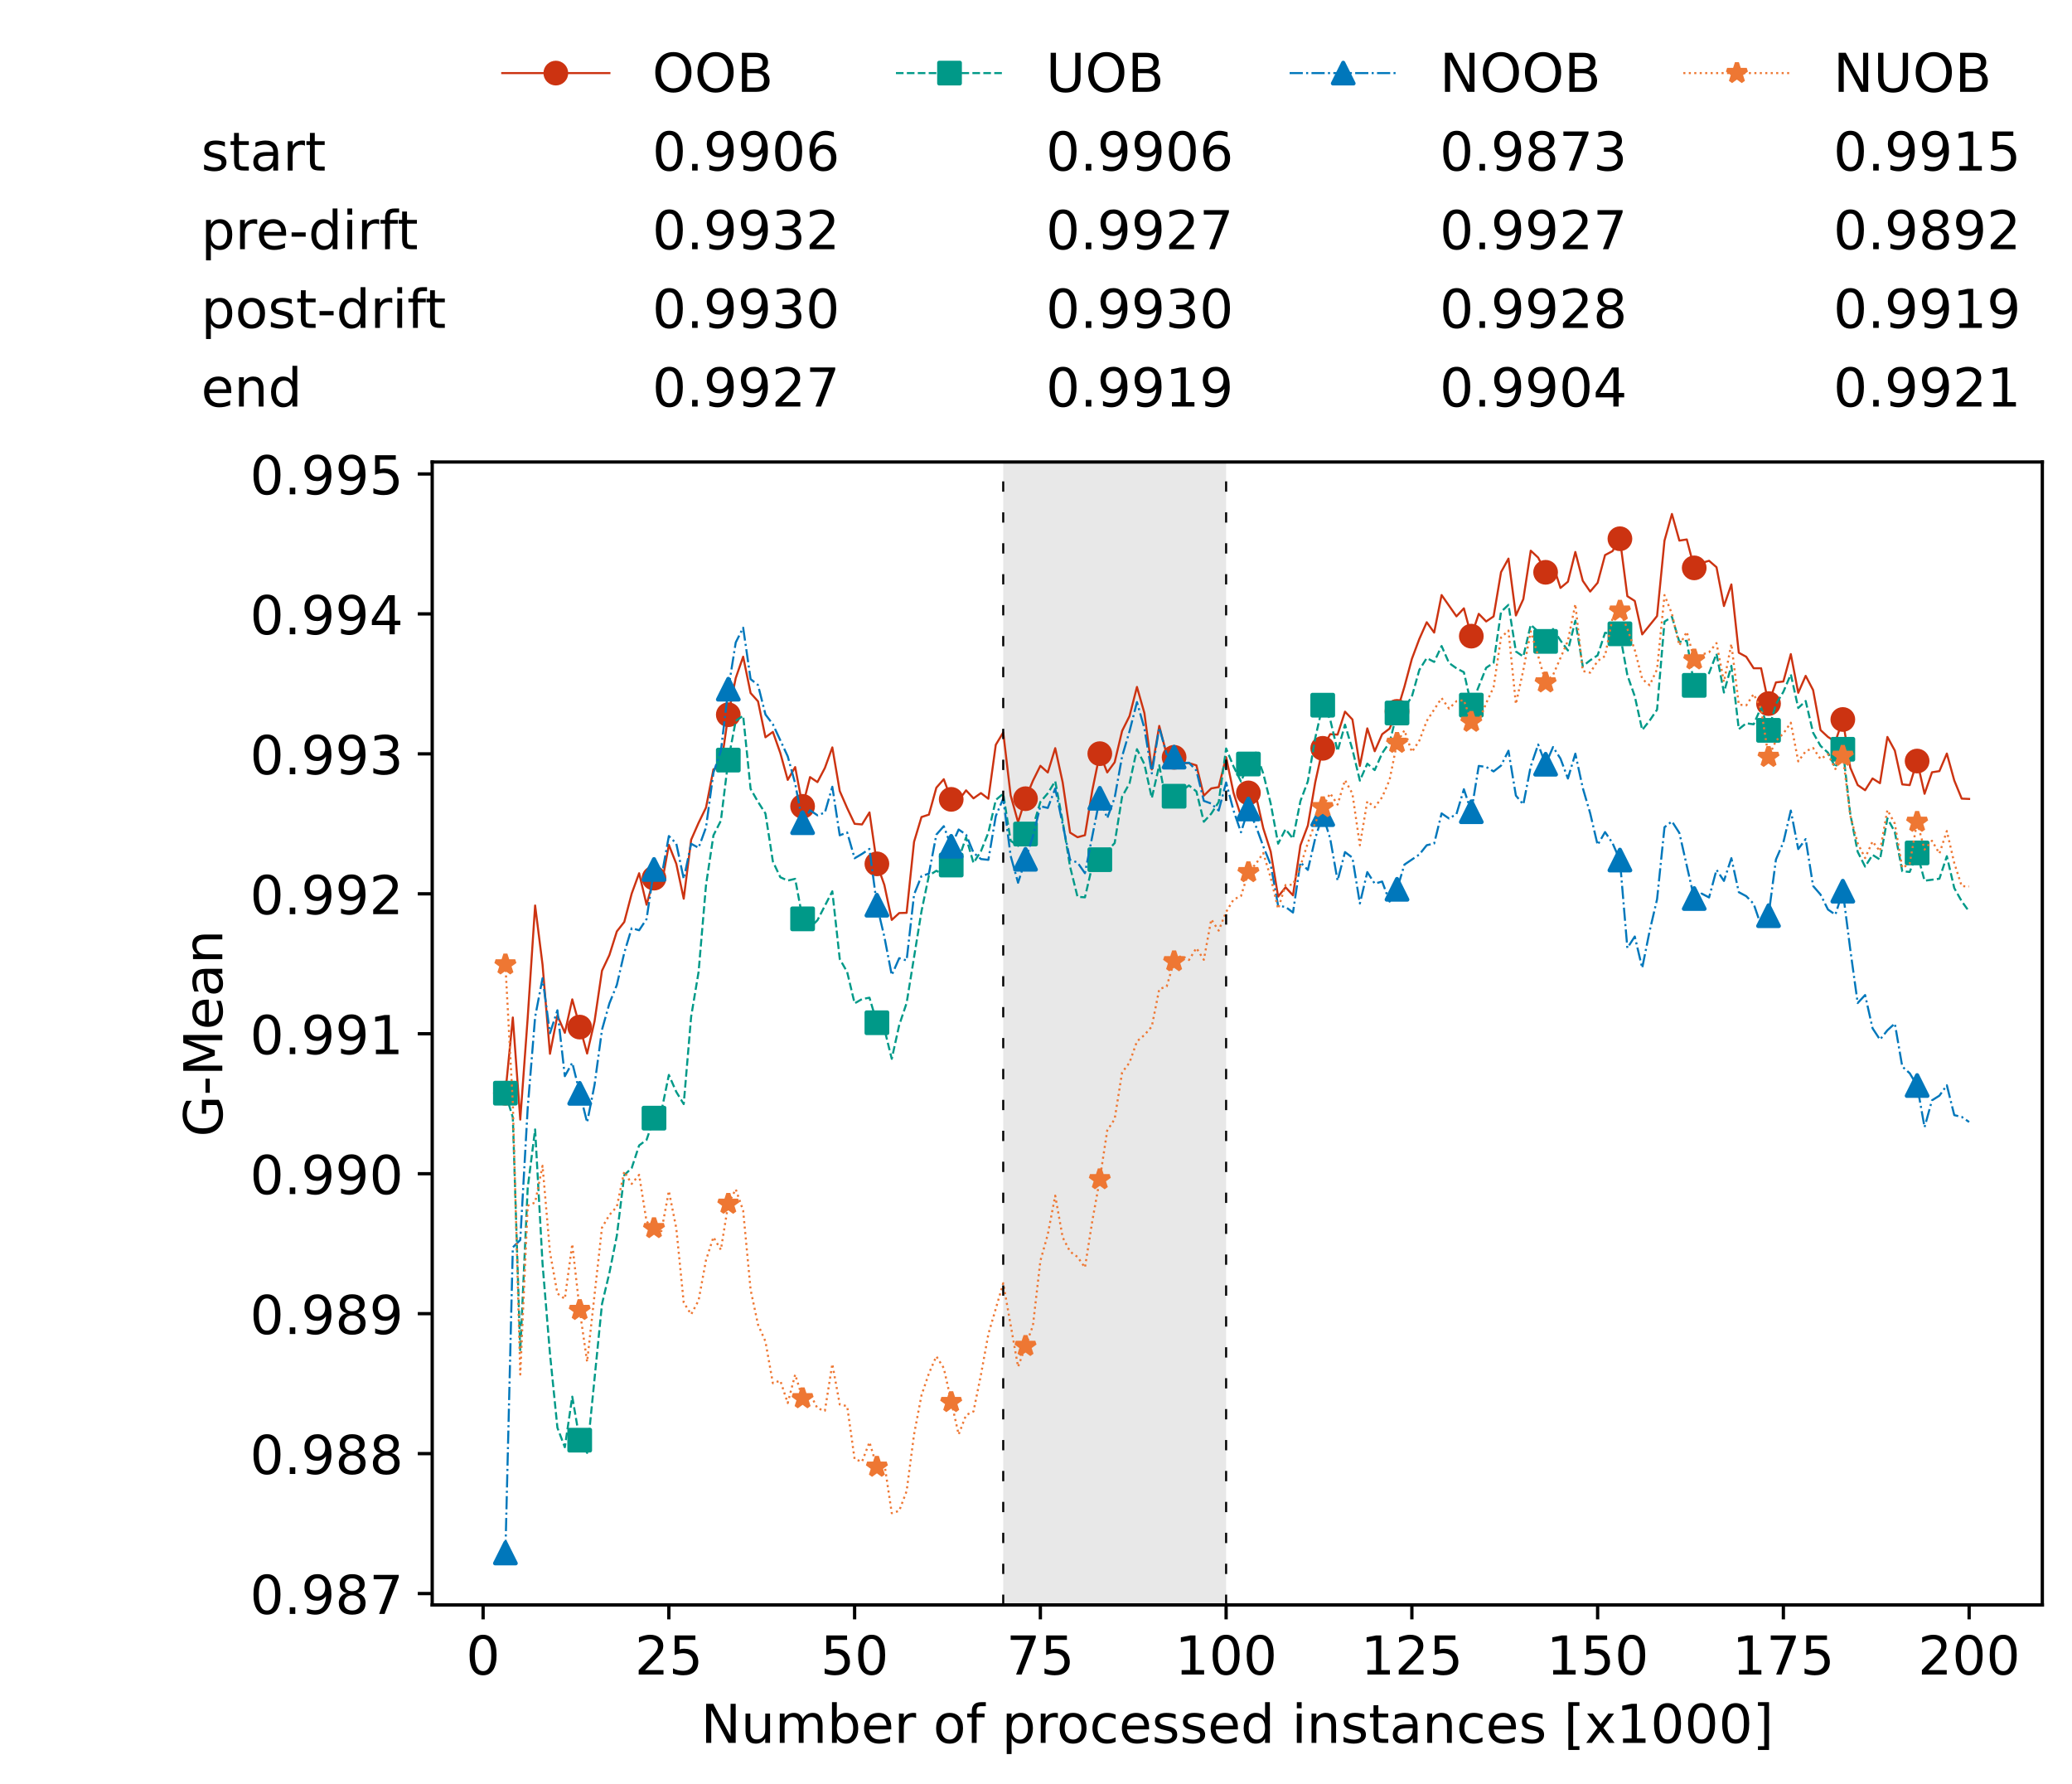 <?xml version="1.0" encoding="utf-8" standalone="no"?>
<!DOCTYPE svg PUBLIC "-//W3C//DTD SVG 1.1//EN"
  "http://www.w3.org/Graphics/SVG/1.1/DTD/svg11.dtd">
<!-- Created with matplotlib (https://matplotlib.org/) -->
<svg height="432.615pt" version="1.1" viewBox="0 0 502.65 432.615" width="502.65pt" xmlns="http://www.w3.org/2000/svg" xmlns:xlink="http://www.w3.org/1999/xlink">
 <defs>
  <style type="text/css">*{stroke-linecap:butt;stroke-linejoin:round;}</style>
 </defs>
 <g id="figure_1">
  <g id="patch_1">
   <path d="M 0 432.615 
L 502.65 432.615 
L 502.65 0 
L 0 0 
z
" style="fill:#ffffff;"/>
  </g>
  <g id="axes_1">
   <g id="patch_2">
    <path d="M 104.85 389.252 
L 495.45 389.252 
L 495.45 112.052 
L 104.85 112.052 
z
" style="fill:#ffffff;"/>
   </g>
   <g id="patch_3">
    <path clip-path="url(#pe3d710de88)" d="M 297.446 389.252 
L 297.446 112.052 
L 243.372 112.052 
L 243.372 389.252 
z
" style="fill:#d3d3d3;opacity:0.5;"/>
   </g>
   <g id="matplotlib.axis_1">
    <g id="xtick_1">
     <g id="line2d_1">
      <defs>
       <path d="M 0 0 
L 0 3.5 
" id="mf2b296d66c" style="stroke:#000000;stroke-width:0.8;"/>
      </defs>
      <g>
       <use style="stroke:#000000;stroke-width:0.8;" x="117.197" xlink:href="#mf2b296d66c" y="389.252"/>
      </g>
     </g>
     <g id="text_1">
      <!-- 0 -->
      <g transform="translate(113.061 406.13)scale(0.13 -0.13)">
       <defs>
        <path d="M 31.781 66.406 
Q 24.172 66.406 20.328 58.906 
Q 16.5 51.422 16.5 36.375 
Q 16.5 21.391 20.328 13.891 
Q 24.172 6.391 31.781 6.391 
Q 39.453 6.391 43.281 13.891 
Q 47.125 21.391 47.125 36.375 
Q 47.125 51.422 43.281 58.906 
Q 39.453 66.406 31.781 66.406 
z
M 31.781 74.219 
Q 44.047 74.219 50.516 64.516 
Q 56.984 54.828 56.984 36.375 
Q 56.984 17.969 50.516 8.266 
Q 44.047 -1.422 31.781 -1.422 
Q 19.531 -1.422 13.062 8.266 
Q 6.594 17.969 6.594 36.375 
Q 6.594 54.828 13.062 64.516 
Q 19.531 74.219 31.781 74.219 
z
" id="DejaVuSans-48"/>
       </defs>
       <use xlink:href="#DejaVuSans-48"/>
      </g>
     </g>
    </g>
    <g id="xtick_2">
     <g id="line2d_2">
      <g>
       <use style="stroke:#000000;stroke-width:0.8;" x="162.259" xlink:href="#mf2b296d66c" y="389.252"/>
      </g>
     </g>
     <g id="text_2">
      <!-- 25 -->
      <g transform="translate(153.988 406.13)scale(0.13 -0.13)">
       <defs>
        <path d="M 19.188 8.297 
L 53.609 8.297 
L 53.609 0 
L 7.328 0 
L 7.328 8.297 
Q 12.938 14.109 22.625 23.891 
Q 32.328 33.688 34.812 36.531 
Q 39.547 41.844 41.422 45.531 
Q 43.312 49.219 43.312 52.781 
Q 43.312 58.594 39.234 62.25 
Q 35.156 65.922 28.609 65.922 
Q 23.969 65.922 18.812 64.312 
Q 13.672 62.703 7.812 59.422 
L 7.812 69.391 
Q 13.766 71.781 18.938 73 
Q 24.125 74.219 28.422 74.219 
Q 39.75 74.219 46.484 68.547 
Q 53.219 62.891 53.219 53.422 
Q 53.219 48.922 51.531 44.891 
Q 49.859 40.875 45.406 35.406 
Q 44.188 33.984 37.641 27.219 
Q 31.109 20.453 19.188 8.297 
z
" id="DejaVuSans-50"/>
        <path d="M 10.797 72.906 
L 49.516 72.906 
L 49.516 64.594 
L 19.828 64.594 
L 19.828 46.734 
Q 21.969 47.469 24.109 47.828 
Q 26.266 48.188 28.422 48.188 
Q 40.625 48.188 47.75 41.5 
Q 54.891 34.812 54.891 23.391 
Q 54.891 11.625 47.562 5.094 
Q 40.234 -1.422 26.906 -1.422 
Q 22.312 -1.422 17.547 -0.641 
Q 12.797 0.141 7.719 1.703 
L 7.719 11.625 
Q 12.109 9.234 16.797 8.062 
Q 21.484 6.891 26.703 6.891 
Q 35.156 6.891 40.078 11.328 
Q 45.016 15.766 45.016 23.391 
Q 45.016 31 40.078 35.438 
Q 35.156 39.891 26.703 39.891 
Q 22.75 39.891 18.812 39.016 
Q 14.891 38.141 10.797 36.281 
z
" id="DejaVuSans-53"/>
       </defs>
       <use xlink:href="#DejaVuSans-50"/>
       <use x="63.623" xlink:href="#DejaVuSans-53"/>
      </g>
     </g>
    </g>
    <g id="xtick_3">
     <g id="line2d_3">
      <g>
       <use style="stroke:#000000;stroke-width:0.8;" x="207.322" xlink:href="#mf2b296d66c" y="389.252"/>
      </g>
     </g>
     <g id="text_3">
      <!-- 50 -->
      <g transform="translate(199.05 406.13)scale(0.13 -0.13)">
       <use xlink:href="#DejaVuSans-53"/>
       <use x="63.623" xlink:href="#DejaVuSans-48"/>
      </g>
     </g>
    </g>
    <g id="xtick_4">
     <g id="line2d_4">
      <g>
       <use style="stroke:#000000;stroke-width:0.8;" x="252.384" xlink:href="#mf2b296d66c" y="389.252"/>
      </g>
     </g>
     <g id="text_4">
      <!-- 75 -->
      <g transform="translate(244.113 406.13)scale(0.13 -0.13)">
       <defs>
        <path d="M 8.203 72.906 
L 55.078 72.906 
L 55.078 68.703 
L 28.609 0 
L 18.312 0 
L 43.219 64.594 
L 8.203 64.594 
z
" id="DejaVuSans-55"/>
       </defs>
       <use xlink:href="#DejaVuSans-55"/>
       <use x="63.623" xlink:href="#DejaVuSans-53"/>
      </g>
     </g>
    </g>
    <g id="xtick_5">
     <g id="line2d_5">
      <g>
       <use style="stroke:#000000;stroke-width:0.8;" x="297.446" xlink:href="#mf2b296d66c" y="389.252"/>
      </g>
     </g>
     <g id="text_5">
      <!-- 100 -->
      <g transform="translate(285.039 406.13)scale(0.13 -0.13)">
       <defs>
        <path d="M 12.406 8.297 
L 28.516 8.297 
L 28.516 63.922 
L 10.984 60.406 
L 10.984 69.391 
L 28.422 72.906 
L 38.281 72.906 
L 38.281 8.297 
L 54.391 8.297 
L 54.391 0 
L 12.406 0 
z
" id="DejaVuSans-49"/>
       </defs>
       <use xlink:href="#DejaVuSans-49"/>
       <use x="63.623" xlink:href="#DejaVuSans-48"/>
       <use x="127.246" xlink:href="#DejaVuSans-48"/>
      </g>
     </g>
    </g>
    <g id="xtick_6">
     <g id="line2d_6">
      <g>
       <use style="stroke:#000000;stroke-width:0.8;" x="342.509" xlink:href="#mf2b296d66c" y="389.252"/>
      </g>
     </g>
     <g id="text_6">
      <!-- 125 -->
      <g transform="translate(330.102 406.13)scale(0.13 -0.13)">
       <use xlink:href="#DejaVuSans-49"/>
       <use x="63.623" xlink:href="#DejaVuSans-50"/>
       <use x="127.246" xlink:href="#DejaVuSans-53"/>
      </g>
     </g>
    </g>
    <g id="xtick_7">
     <g id="line2d_7">
      <g>
       <use style="stroke:#000000;stroke-width:0.8;" x="387.571" xlink:href="#mf2b296d66c" y="389.252"/>
      </g>
     </g>
     <g id="text_7">
      <!-- 150 -->
      <g transform="translate(375.164 406.13)scale(0.13 -0.13)">
       <use xlink:href="#DejaVuSans-49"/>
       <use x="63.623" xlink:href="#DejaVuSans-53"/>
       <use x="127.246" xlink:href="#DejaVuSans-48"/>
      </g>
     </g>
    </g>
    <g id="xtick_8">
     <g id="line2d_8">
      <g>
       <use style="stroke:#000000;stroke-width:0.8;" x="432.633" xlink:href="#mf2b296d66c" y="389.252"/>
      </g>
     </g>
     <g id="text_8">
      <!-- 175 -->
      <g transform="translate(420.226 406.13)scale(0.13 -0.13)">
       <use xlink:href="#DejaVuSans-49"/>
       <use x="63.623" xlink:href="#DejaVuSans-55"/>
       <use x="127.246" xlink:href="#DejaVuSans-53"/>
      </g>
     </g>
    </g>
    <g id="xtick_9">
     <g id="line2d_9">
      <g>
       <use style="stroke:#000000;stroke-width:0.8;" x="477.695" xlink:href="#mf2b296d66c" y="389.252"/>
      </g>
     </g>
     <g id="text_9">
      <!-- 200 -->
      <g transform="translate(465.289 406.13)scale(0.13 -0.13)">
       <use xlink:href="#DejaVuSans-50"/>
       <use x="63.623" xlink:href="#DejaVuSans-48"/>
       <use x="127.246" xlink:href="#DejaVuSans-48"/>
      </g>
     </g>
    </g>
    <g id="text_10">
     <!-- Number of processed instances [x1000] -->
     <g transform="translate(170.025 422.711)scale(0.13 -0.13)">
      <defs>
       <path d="M 9.812 72.906 
L 23.094 72.906 
L 55.422 11.922 
L 55.422 72.906 
L 64.984 72.906 
L 64.984 0 
L 51.703 0 
L 19.391 60.984 
L 19.391 0 
L 9.812 0 
z
" id="DejaVuSans-78"/>
       <path d="M 8.5 21.578 
L 8.5 54.688 
L 17.484 54.688 
L 17.484 21.922 
Q 17.484 14.156 20.5 10.266 
Q 23.531 6.391 29.594 6.391 
Q 36.859 6.391 41.078 11.031 
Q 45.312 15.672 45.312 23.688 
L 45.312 54.688 
L 54.297 54.688 
L 54.297 0 
L 45.312 0 
L 45.312 8.406 
Q 42.047 3.422 37.719 1 
Q 33.406 -1.422 27.688 -1.422 
Q 18.266 -1.422 13.375 4.438 
Q 8.5 10.297 8.5 21.578 
z
M 31.109 56 
z
" id="DejaVuSans-117"/>
       <path d="M 52 44.188 
Q 55.375 50.25 60.062 53.125 
Q 64.75 56 71.094 56 
Q 79.641 56 84.281 50.016 
Q 88.922 44.047 88.922 33.016 
L 88.922 0 
L 79.891 0 
L 79.891 32.719 
Q 79.891 40.578 77.094 44.375 
Q 74.312 48.188 68.609 48.188 
Q 61.625 48.188 57.562 43.547 
Q 53.516 38.922 53.516 30.906 
L 53.516 0 
L 44.484 0 
L 44.484 32.719 
Q 44.484 40.625 41.703 44.406 
Q 38.922 48.188 33.109 48.188 
Q 26.219 48.188 22.156 43.531 
Q 18.109 38.875 18.109 30.906 
L 18.109 0 
L 9.078 0 
L 9.078 54.688 
L 18.109 54.688 
L 18.109 46.188 
Q 21.188 51.219 25.484 53.609 
Q 29.781 56 35.688 56 
Q 41.656 56 45.828 52.969 
Q 50 49.953 52 44.188 
z
" id="DejaVuSans-109"/>
       <path d="M 48.688 27.297 
Q 48.688 37.203 44.609 42.844 
Q 40.531 48.484 33.406 48.484 
Q 26.266 48.484 22.188 42.844 
Q 18.109 37.203 18.109 27.297 
Q 18.109 17.391 22.188 11.75 
Q 26.266 6.109 33.406 6.109 
Q 40.531 6.109 44.609 11.75 
Q 48.688 17.391 48.688 27.297 
z
M 18.109 46.391 
Q 20.953 51.266 25.266 53.625 
Q 29.594 56 35.594 56 
Q 45.562 56 51.781 48.094 
Q 58.016 40.188 58.016 27.297 
Q 58.016 14.406 51.781 6.484 
Q 45.562 -1.422 35.594 -1.422 
Q 29.594 -1.422 25.266 0.953 
Q 20.953 3.328 18.109 8.203 
L 18.109 0 
L 9.078 0 
L 9.078 75.984 
L 18.109 75.984 
z
" id="DejaVuSans-98"/>
       <path d="M 56.203 29.594 
L 56.203 25.203 
L 14.891 25.203 
Q 15.484 15.922 20.484 11.062 
Q 25.484 6.203 34.422 6.203 
Q 39.594 6.203 44.453 7.469 
Q 49.312 8.734 54.109 11.281 
L 54.109 2.781 
Q 49.266 0.734 44.188 -0.344 
Q 39.109 -1.422 33.891 -1.422 
Q 20.797 -1.422 13.156 6.188 
Q 5.516 13.812 5.516 26.812 
Q 5.516 40.234 12.766 48.109 
Q 20.016 56 32.328 56 
Q 43.359 56 49.781 48.891 
Q 56.203 41.797 56.203 29.594 
z
M 47.219 32.234 
Q 47.125 39.594 43.094 43.984 
Q 39.062 48.391 32.422 48.391 
Q 24.906 48.391 20.391 44.141 
Q 15.875 39.891 15.188 32.172 
z
" id="DejaVuSans-101"/>
       <path d="M 41.109 46.297 
Q 39.594 47.172 37.812 47.578 
Q 36.031 48 33.891 48 
Q 26.266 48 22.188 43.047 
Q 18.109 38.094 18.109 28.812 
L 18.109 0 
L 9.078 0 
L 9.078 54.688 
L 18.109 54.688 
L 18.109 46.188 
Q 20.953 51.172 25.484 53.578 
Q 30.031 56 36.531 56 
Q 37.453 56 38.578 55.875 
Q 39.703 55.766 41.062 55.516 
z
" id="DejaVuSans-114"/>
       <path id="DejaVuSans-32"/>
       <path d="M 30.609 48.391 
Q 23.391 48.391 19.188 42.75 
Q 14.984 37.109 14.984 27.297 
Q 14.984 17.484 19.156 11.844 
Q 23.344 6.203 30.609 6.203 
Q 37.797 6.203 41.984 11.859 
Q 46.188 17.531 46.188 27.297 
Q 46.188 37.016 41.984 42.703 
Q 37.797 48.391 30.609 48.391 
z
M 30.609 56 
Q 42.328 56 49.016 48.375 
Q 55.719 40.766 55.719 27.297 
Q 55.719 13.875 49.016 6.219 
Q 42.328 -1.422 30.609 -1.422 
Q 18.844 -1.422 12.172 6.219 
Q 5.516 13.875 5.516 27.297 
Q 5.516 40.766 12.172 48.375 
Q 18.844 56 30.609 56 
z
" id="DejaVuSans-111"/>
       <path d="M 37.109 75.984 
L 37.109 68.5 
L 28.516 68.5 
Q 23.688 68.5 21.797 66.547 
Q 19.922 64.594 19.922 59.516 
L 19.922 54.688 
L 34.719 54.688 
L 34.719 47.703 
L 19.922 47.703 
L 19.922 0 
L 10.891 0 
L 10.891 47.703 
L 2.297 47.703 
L 2.297 54.688 
L 10.891 54.688 
L 10.891 58.5 
Q 10.891 67.625 15.141 71.797 
Q 19.391 75.984 28.609 75.984 
z
" id="DejaVuSans-102"/>
       <path d="M 18.109 8.203 
L 18.109 -20.797 
L 9.078 -20.797 
L 9.078 54.688 
L 18.109 54.688 
L 18.109 46.391 
Q 20.953 51.266 25.266 53.625 
Q 29.594 56 35.594 56 
Q 45.562 56 51.781 48.094 
Q 58.016 40.188 58.016 27.297 
Q 58.016 14.406 51.781 6.484 
Q 45.562 -1.422 35.594 -1.422 
Q 29.594 -1.422 25.266 0.953 
Q 20.953 3.328 18.109 8.203 
z
M 48.688 27.297 
Q 48.688 37.203 44.609 42.844 
Q 40.531 48.484 33.406 48.484 
Q 26.266 48.484 22.188 42.844 
Q 18.109 37.203 18.109 27.297 
Q 18.109 17.391 22.188 11.75 
Q 26.266 6.109 33.406 6.109 
Q 40.531 6.109 44.609 11.75 
Q 48.688 17.391 48.688 27.297 
z
" id="DejaVuSans-112"/>
       <path d="M 48.781 52.594 
L 48.781 44.188 
Q 44.969 46.297 41.141 47.344 
Q 37.312 48.391 33.406 48.391 
Q 24.656 48.391 19.812 42.844 
Q 14.984 37.312 14.984 27.297 
Q 14.984 17.281 19.812 11.734 
Q 24.656 6.203 33.406 6.203 
Q 37.312 6.203 41.141 7.25 
Q 44.969 8.297 48.781 10.406 
L 48.781 2.094 
Q 45.016 0.344 40.984 -0.531 
Q 36.969 -1.422 32.422 -1.422 
Q 20.062 -1.422 12.781 6.344 
Q 5.516 14.109 5.516 27.297 
Q 5.516 40.672 12.859 48.328 
Q 20.219 56 33.016 56 
Q 37.156 56 41.109 55.141 
Q 45.062 54.297 48.781 52.594 
z
" id="DejaVuSans-99"/>
       <path d="M 44.281 53.078 
L 44.281 44.578 
Q 40.484 46.531 36.375 47.5 
Q 32.281 48.484 27.875 48.484 
Q 21.188 48.484 17.844 46.438 
Q 14.5 44.391 14.5 40.281 
Q 14.5 37.156 16.891 35.375 
Q 19.281 33.594 26.516 31.984 
L 29.594 31.297 
Q 39.156 29.25 43.188 25.516 
Q 47.219 21.781 47.219 15.094 
Q 47.219 7.469 41.188 3.016 
Q 35.156 -1.422 24.609 -1.422 
Q 20.219 -1.422 15.453 -0.562 
Q 10.688 0.297 5.422 2 
L 5.422 11.281 
Q 10.406 8.688 15.234 7.391 
Q 20.062 6.109 24.812 6.109 
Q 31.156 6.109 34.562 8.281 
Q 37.984 10.453 37.984 14.406 
Q 37.984 18.062 35.516 20.016 
Q 33.062 21.969 24.703 23.781 
L 21.578 24.516 
Q 13.234 26.266 9.516 29.906 
Q 5.812 33.547 5.812 39.891 
Q 5.812 47.609 11.281 51.797 
Q 16.75 56 26.812 56 
Q 31.781 56 36.172 55.266 
Q 40.578 54.547 44.281 53.078 
z
" id="DejaVuSans-115"/>
       <path d="M 45.406 46.391 
L 45.406 75.984 
L 54.391 75.984 
L 54.391 0 
L 45.406 0 
L 45.406 8.203 
Q 42.578 3.328 38.25 0.953 
Q 33.938 -1.422 27.875 -1.422 
Q 17.969 -1.422 11.734 6.484 
Q 5.516 14.406 5.516 27.297 
Q 5.516 40.188 11.734 48.094 
Q 17.969 56 27.875 56 
Q 33.938 56 38.25 53.625 
Q 42.578 51.266 45.406 46.391 
z
M 14.797 27.297 
Q 14.797 17.391 18.875 11.75 
Q 22.953 6.109 30.078 6.109 
Q 37.203 6.109 41.297 11.75 
Q 45.406 17.391 45.406 27.297 
Q 45.406 37.203 41.297 42.844 
Q 37.203 48.484 30.078 48.484 
Q 22.953 48.484 18.875 42.844 
Q 14.797 37.203 14.797 27.297 
z
" id="DejaVuSans-100"/>
       <path d="M 9.422 54.688 
L 18.406 54.688 
L 18.406 0 
L 9.422 0 
z
M 9.422 75.984 
L 18.406 75.984 
L 18.406 64.594 
L 9.422 64.594 
z
" id="DejaVuSans-105"/>
       <path d="M 54.891 33.016 
L 54.891 0 
L 45.906 0 
L 45.906 32.719 
Q 45.906 40.484 42.875 44.328 
Q 39.844 48.188 33.797 48.188 
Q 26.516 48.188 22.312 43.547 
Q 18.109 38.922 18.109 30.906 
L 18.109 0 
L 9.078 0 
L 9.078 54.688 
L 18.109 54.688 
L 18.109 46.188 
Q 21.344 51.125 25.703 53.562 
Q 30.078 56 35.797 56 
Q 45.219 56 50.047 50.172 
Q 54.891 44.344 54.891 33.016 
z
" id="DejaVuSans-110"/>
       <path d="M 18.312 70.219 
L 18.312 54.688 
L 36.812 54.688 
L 36.812 47.703 
L 18.312 47.703 
L 18.312 18.016 
Q 18.312 11.328 20.141 9.422 
Q 21.969 7.516 27.594 7.516 
L 36.812 7.516 
L 36.812 0 
L 27.594 0 
Q 17.188 0 13.234 3.875 
Q 9.281 7.766 9.281 18.016 
L 9.281 47.703 
L 2.688 47.703 
L 2.688 54.688 
L 9.281 54.688 
L 9.281 70.219 
z
" id="DejaVuSans-116"/>
       <path d="M 34.281 27.484 
Q 23.391 27.484 19.188 25 
Q 14.984 22.516 14.984 16.5 
Q 14.984 11.719 18.141 8.906 
Q 21.297 6.109 26.703 6.109 
Q 34.188 6.109 38.703 11.406 
Q 43.219 16.703 43.219 25.484 
L 43.219 27.484 
z
M 52.203 31.203 
L 52.203 0 
L 43.219 0 
L 43.219 8.297 
Q 40.141 3.328 35.547 0.953 
Q 30.953 -1.422 24.312 -1.422 
Q 15.922 -1.422 10.953 3.297 
Q 6 8.016 6 15.922 
Q 6 25.141 12.172 29.828 
Q 18.359 34.516 30.609 34.516 
L 43.219 34.516 
L 43.219 35.406 
Q 43.219 41.609 39.141 45 
Q 35.062 48.391 27.688 48.391 
Q 23 48.391 18.547 47.266 
Q 14.109 46.141 10.016 43.891 
L 10.016 52.203 
Q 14.938 54.109 19.578 55.047 
Q 24.219 56 28.609 56 
Q 40.484 56 46.344 49.844 
Q 52.203 43.703 52.203 31.203 
z
" id="DejaVuSans-97"/>
       <path d="M 8.594 75.984 
L 29.297 75.984 
L 29.297 69 
L 17.578 69 
L 17.578 -6.203 
L 29.297 -6.203 
L 29.297 -13.188 
L 8.594 -13.188 
z
" id="DejaVuSans-91"/>
       <path d="M 54.891 54.688 
L 35.109 28.078 
L 55.906 0 
L 45.312 0 
L 29.391 21.484 
L 13.484 0 
L 2.875 0 
L 24.125 28.609 
L 4.688 54.688 
L 15.281 54.688 
L 29.781 35.203 
L 44.281 54.688 
z
" id="DejaVuSans-120"/>
       <path d="M 30.422 75.984 
L 30.422 -13.188 
L 9.719 -13.188 
L 9.719 -6.203 
L 21.391 -6.203 
L 21.391 69 
L 9.719 69 
L 9.719 75.984 
z
" id="DejaVuSans-93"/>
      </defs>
      <use xlink:href="#DejaVuSans-78"/>
      <use x="74.805" xlink:href="#DejaVuSans-117"/>
      <use x="138.184" xlink:href="#DejaVuSans-109"/>
      <use x="235.596" xlink:href="#DejaVuSans-98"/>
      <use x="299.072" xlink:href="#DejaVuSans-101"/>
      <use x="360.596" xlink:href="#DejaVuSans-114"/>
      <use x="401.709" xlink:href="#DejaVuSans-32"/>
      <use x="433.496" xlink:href="#DejaVuSans-111"/>
      <use x="494.678" xlink:href="#DejaVuSans-102"/>
      <use x="529.883" xlink:href="#DejaVuSans-32"/>
      <use x="561.67" xlink:href="#DejaVuSans-112"/>
      <use x="625.146" xlink:href="#DejaVuSans-114"/>
      <use x="664.01" xlink:href="#DejaVuSans-111"/>
      <use x="725.191" xlink:href="#DejaVuSans-99"/>
      <use x="780.172" xlink:href="#DejaVuSans-101"/>
      <use x="841.695" xlink:href="#DejaVuSans-115"/>
      <use x="893.795" xlink:href="#DejaVuSans-115"/>
      <use x="945.895" xlink:href="#DejaVuSans-101"/>
      <use x="1007.418" xlink:href="#DejaVuSans-100"/>
      <use x="1070.895" xlink:href="#DejaVuSans-32"/>
      <use x="1102.682" xlink:href="#DejaVuSans-105"/>
      <use x="1130.465" xlink:href="#DejaVuSans-110"/>
      <use x="1193.844" xlink:href="#DejaVuSans-115"/>
      <use x="1245.943" xlink:href="#DejaVuSans-116"/>
      <use x="1285.152" xlink:href="#DejaVuSans-97"/>
      <use x="1346.432" xlink:href="#DejaVuSans-110"/>
      <use x="1409.811" xlink:href="#DejaVuSans-99"/>
      <use x="1464.791" xlink:href="#DejaVuSans-101"/>
      <use x="1526.314" xlink:href="#DejaVuSans-115"/>
      <use x="1578.414" xlink:href="#DejaVuSans-32"/>
      <use x="1610.201" xlink:href="#DejaVuSans-91"/>
      <use x="1649.215" xlink:href="#DejaVuSans-120"/>
      <use x="1708.395" xlink:href="#DejaVuSans-49"/>
      <use x="1772.018" xlink:href="#DejaVuSans-48"/>
      <use x="1835.641" xlink:href="#DejaVuSans-48"/>
      <use x="1899.264" xlink:href="#DejaVuSans-48"/>
      <use x="1962.887" xlink:href="#DejaVuSans-93"/>
     </g>
    </g>
   </g>
   <g id="matplotlib.axis_2">
    <g id="ytick_1">
     <g id="line2d_10">
      <defs>
       <path d="M 0 0 
L -3.5 0 
" id="m5f726edc98" style="stroke:#000000;stroke-width:0.8;"/>
      </defs>
      <g>
       <use style="stroke:#000000;stroke-width:0.8;" x="104.85" xlink:href="#m5f726edc98" y="386.494"/>
      </g>
     </g>
     <g id="text_11">
      <!-- 0.987 -->
      <g transform="translate(60.633 391.433)scale(0.13 -0.13)">
       <defs>
        <path d="M 10.688 12.406 
L 21 12.406 
L 21 0 
L 10.688 0 
z
" id="DejaVuSans-46"/>
        <path d="M 10.984 1.516 
L 10.984 10.5 
Q 14.703 8.734 18.5 7.812 
Q 22.312 6.891 25.984 6.891 
Q 35.75 6.891 40.891 13.453 
Q 46.047 20.016 46.781 33.406 
Q 43.953 29.203 39.594 26.953 
Q 35.25 24.703 29.984 24.703 
Q 19.047 24.703 12.672 31.312 
Q 6.297 37.938 6.297 49.422 
Q 6.297 60.641 12.938 67.422 
Q 19.578 74.219 30.609 74.219 
Q 43.266 74.219 49.922 64.516 
Q 56.594 54.828 56.594 36.375 
Q 56.594 19.141 48.406 8.859 
Q 40.234 -1.422 26.422 -1.422 
Q 22.703 -1.422 18.891 -0.688 
Q 15.094 0.047 10.984 1.516 
z
M 30.609 32.422 
Q 37.25 32.422 41.125 36.953 
Q 45.016 41.5 45.016 49.422 
Q 45.016 57.281 41.125 61.844 
Q 37.25 66.406 30.609 66.406 
Q 23.969 66.406 20.094 61.844 
Q 16.219 57.281 16.219 49.422 
Q 16.219 41.5 20.094 36.953 
Q 23.969 32.422 30.609 32.422 
z
" id="DejaVuSans-57"/>
        <path d="M 31.781 34.625 
Q 24.75 34.625 20.719 30.859 
Q 16.703 27.094 16.703 20.516 
Q 16.703 13.922 20.719 10.156 
Q 24.75 6.391 31.781 6.391 
Q 38.812 6.391 42.859 10.172 
Q 46.922 13.969 46.922 20.516 
Q 46.922 27.094 42.891 30.859 
Q 38.875 34.625 31.781 34.625 
z
M 21.922 38.812 
Q 15.578 40.375 12.031 44.719 
Q 8.5 49.078 8.5 55.328 
Q 8.5 64.062 14.719 69.141 
Q 20.953 74.219 31.781 74.219 
Q 42.672 74.219 48.875 69.141 
Q 55.078 64.062 55.078 55.328 
Q 55.078 49.078 51.531 44.719 
Q 48 40.375 41.703 38.812 
Q 48.828 37.156 52.797 32.312 
Q 56.781 27.484 56.781 20.516 
Q 56.781 9.906 50.312 4.234 
Q 43.844 -1.422 31.781 -1.422 
Q 19.734 -1.422 13.25 4.234 
Q 6.781 9.906 6.781 20.516 
Q 6.781 27.484 10.781 32.312 
Q 14.797 37.156 21.922 38.812 
z
M 18.312 54.391 
Q 18.312 48.734 21.844 45.562 
Q 25.391 42.391 31.781 42.391 
Q 38.141 42.391 41.719 45.562 
Q 45.312 48.734 45.312 54.391 
Q 45.312 60.062 41.719 63.234 
Q 38.141 66.406 31.781 66.406 
Q 25.391 66.406 21.844 63.234 
Q 18.312 60.062 18.312 54.391 
z
" id="DejaVuSans-56"/>
       </defs>
       <use xlink:href="#DejaVuSans-48"/>
       <use x="63.623" xlink:href="#DejaVuSans-46"/>
       <use x="95.41" xlink:href="#DejaVuSans-57"/>
       <use x="159.033" xlink:href="#DejaVuSans-56"/>
       <use x="222.656" xlink:href="#DejaVuSans-55"/>
      </g>
     </g>
    </g>
    <g id="ytick_2">
     <g id="line2d_11">
      <g>
       <use style="stroke:#000000;stroke-width:0.8;" x="104.85" xlink:href="#m5f726edc98" y="352.551"/>
      </g>
     </g>
     <g id="text_12">
      <!-- 0.988 -->
      <g transform="translate(60.633 357.49)scale(0.13 -0.13)">
       <use xlink:href="#DejaVuSans-48"/>
       <use x="63.623" xlink:href="#DejaVuSans-46"/>
       <use x="95.41" xlink:href="#DejaVuSans-57"/>
       <use x="159.033" xlink:href="#DejaVuSans-56"/>
       <use x="222.656" xlink:href="#DejaVuSans-56"/>
      </g>
     </g>
    </g>
    <g id="ytick_3">
     <g id="line2d_12">
      <g>
       <use style="stroke:#000000;stroke-width:0.8;" x="104.85" xlink:href="#m5f726edc98" y="318.609"/>
      </g>
     </g>
     <g id="text_13">
      <!-- 0.989 -->
      <g transform="translate(60.633 323.548)scale(0.13 -0.13)">
       <use xlink:href="#DejaVuSans-48"/>
       <use x="63.623" xlink:href="#DejaVuSans-46"/>
       <use x="95.41" xlink:href="#DejaVuSans-57"/>
       <use x="159.033" xlink:href="#DejaVuSans-56"/>
       <use x="222.656" xlink:href="#DejaVuSans-57"/>
      </g>
     </g>
    </g>
    <g id="ytick_4">
     <g id="line2d_13">
      <g>
       <use style="stroke:#000000;stroke-width:0.8;" x="104.85" xlink:href="#m5f726edc98" y="284.666"/>
      </g>
     </g>
     <g id="text_14">
      <!-- 0.990 -->
      <g transform="translate(60.633 289.605)scale(0.13 -0.13)">
       <use xlink:href="#DejaVuSans-48"/>
       <use x="63.623" xlink:href="#DejaVuSans-46"/>
       <use x="95.41" xlink:href="#DejaVuSans-57"/>
       <use x="159.033" xlink:href="#DejaVuSans-57"/>
       <use x="222.656" xlink:href="#DejaVuSans-48"/>
      </g>
     </g>
    </g>
    <g id="ytick_5">
     <g id="line2d_14">
      <g>
       <use style="stroke:#000000;stroke-width:0.8;" x="104.85" xlink:href="#m5f726edc98" y="250.723"/>
      </g>
     </g>
     <g id="text_15">
      <!-- 0.991 -->
      <g transform="translate(60.633 255.662)scale(0.13 -0.13)">
       <use xlink:href="#DejaVuSans-48"/>
       <use x="63.623" xlink:href="#DejaVuSans-46"/>
       <use x="95.41" xlink:href="#DejaVuSans-57"/>
       <use x="159.033" xlink:href="#DejaVuSans-57"/>
       <use x="222.656" xlink:href="#DejaVuSans-49"/>
      </g>
     </g>
    </g>
    <g id="ytick_6">
     <g id="line2d_15">
      <g>
       <use style="stroke:#000000;stroke-width:0.8;" x="104.85" xlink:href="#m5f726edc98" y="216.781"/>
      </g>
     </g>
     <g id="text_16">
      <!-- 0.992 -->
      <g transform="translate(60.633 221.72)scale(0.13 -0.13)">
       <use xlink:href="#DejaVuSans-48"/>
       <use x="63.623" xlink:href="#DejaVuSans-46"/>
       <use x="95.41" xlink:href="#DejaVuSans-57"/>
       <use x="159.033" xlink:href="#DejaVuSans-57"/>
       <use x="222.656" xlink:href="#DejaVuSans-50"/>
      </g>
     </g>
    </g>
    <g id="ytick_7">
     <g id="line2d_16">
      <g>
       <use style="stroke:#000000;stroke-width:0.8;" x="104.85" xlink:href="#m5f726edc98" y="182.838"/>
      </g>
     </g>
     <g id="text_17">
      <!-- 0.993 -->
      <g transform="translate(60.633 187.777)scale(0.13 -0.13)">
       <defs>
        <path d="M 40.578 39.312 
Q 47.656 37.797 51.625 33 
Q 55.609 28.219 55.609 21.188 
Q 55.609 10.406 48.188 4.484 
Q 40.766 -1.422 27.094 -1.422 
Q 22.516 -1.422 17.656 -0.516 
Q 12.797 0.391 7.625 2.203 
L 7.625 11.719 
Q 11.719 9.328 16.594 8.109 
Q 21.484 6.891 26.812 6.891 
Q 36.078 6.891 40.938 10.547 
Q 45.797 14.203 45.797 21.188 
Q 45.797 27.641 41.281 31.266 
Q 36.766 34.906 28.719 34.906 
L 20.219 34.906 
L 20.219 43.016 
L 29.109 43.016 
Q 36.375 43.016 40.234 45.922 
Q 44.094 48.828 44.094 54.297 
Q 44.094 59.906 40.109 62.906 
Q 36.141 65.922 28.719 65.922 
Q 24.656 65.922 20.016 65.031 
Q 15.375 64.156 9.812 62.312 
L 9.812 71.094 
Q 15.438 72.656 20.344 73.438 
Q 25.25 74.219 29.594 74.219 
Q 40.828 74.219 47.359 69.109 
Q 53.906 64.016 53.906 55.328 
Q 53.906 49.266 50.438 45.094 
Q 46.969 40.922 40.578 39.312 
z
" id="DejaVuSans-51"/>
       </defs>
       <use xlink:href="#DejaVuSans-48"/>
       <use x="63.623" xlink:href="#DejaVuSans-46"/>
       <use x="95.41" xlink:href="#DejaVuSans-57"/>
       <use x="159.033" xlink:href="#DejaVuSans-57"/>
       <use x="222.656" xlink:href="#DejaVuSans-51"/>
      </g>
     </g>
    </g>
    <g id="ytick_8">
     <g id="line2d_17">
      <g>
       <use style="stroke:#000000;stroke-width:0.8;" x="104.85" xlink:href="#m5f726edc98" y="148.896"/>
      </g>
     </g>
     <g id="text_18">
      <!-- 0.994 -->
      <g transform="translate(60.633 153.835)scale(0.13 -0.13)">
       <defs>
        <path d="M 37.797 64.312 
L 12.891 25.391 
L 37.797 25.391 
z
M 35.203 72.906 
L 47.609 72.906 
L 47.609 25.391 
L 58.016 25.391 
L 58.016 17.188 
L 47.609 17.188 
L 47.609 0 
L 37.797 0 
L 37.797 17.188 
L 4.891 17.188 
L 4.891 26.703 
z
" id="DejaVuSans-52"/>
       </defs>
       <use xlink:href="#DejaVuSans-48"/>
       <use x="63.623" xlink:href="#DejaVuSans-46"/>
       <use x="95.41" xlink:href="#DejaVuSans-57"/>
       <use x="159.033" xlink:href="#DejaVuSans-57"/>
       <use x="222.656" xlink:href="#DejaVuSans-52"/>
      </g>
     </g>
    </g>
    <g id="ytick_9">
     <g id="line2d_18">
      <g>
       <use style="stroke:#000000;stroke-width:0.8;" x="104.85" xlink:href="#m5f726edc98" y="114.953"/>
      </g>
     </g>
     <g id="text_19">
      <!-- 0.995 -->
      <g transform="translate(60.633 119.892)scale(0.13 -0.13)">
       <use xlink:href="#DejaVuSans-48"/>
       <use x="63.623" xlink:href="#DejaVuSans-46"/>
       <use x="95.41" xlink:href="#DejaVuSans-57"/>
       <use x="159.033" xlink:href="#DejaVuSans-57"/>
       <use x="222.656" xlink:href="#DejaVuSans-53"/>
      </g>
     </g>
    </g>
    <g id="text_20">
     <!-- G-Mean -->
     <g transform="translate(53.93 275.744)rotate(-90)scale(0.13 -0.13)">
      <defs>
       <path d="M 59.516 10.406 
L 59.516 29.984 
L 43.406 29.984 
L 43.406 38.094 
L 69.281 38.094 
L 69.281 6.781 
Q 63.578 2.734 56.688 0.656 
Q 49.812 -1.422 42 -1.422 
Q 24.906 -1.422 15.25 8.562 
Q 5.609 18.562 5.609 36.375 
Q 5.609 54.25 15.25 64.234 
Q 24.906 74.219 42 74.219 
Q 49.125 74.219 55.547 72.453 
Q 61.969 70.703 67.391 67.281 
L 67.391 56.781 
Q 61.922 61.422 55.766 63.766 
Q 49.609 66.109 42.828 66.109 
Q 29.438 66.109 22.719 58.641 
Q 16.016 51.172 16.016 36.375 
Q 16.016 21.625 22.719 14.156 
Q 29.438 6.688 42.828 6.688 
Q 48.047 6.688 52.141 7.594 
Q 56.25 8.5 59.516 10.406 
z
" id="DejaVuSans-71"/>
       <path d="M 4.891 31.391 
L 31.203 31.391 
L 31.203 23.391 
L 4.891 23.391 
z
" id="DejaVuSans-45"/>
       <path d="M 9.812 72.906 
L 24.516 72.906 
L 43.109 23.297 
L 61.812 72.906 
L 76.516 72.906 
L 76.516 0 
L 66.891 0 
L 66.891 64.016 
L 48.094 14.016 
L 38.188 14.016 
L 19.391 64.016 
L 19.391 0 
L 9.812 0 
z
" id="DejaVuSans-77"/>
      </defs>
      <use xlink:href="#DejaVuSans-71"/>
      <use x="77.49" xlink:href="#DejaVuSans-45"/>
      <use x="113.574" xlink:href="#DejaVuSans-77"/>
      <use x="199.854" xlink:href="#DejaVuSans-101"/>
      <use x="261.377" xlink:href="#DejaVuSans-97"/>
      <use x="322.656" xlink:href="#DejaVuSans-110"/>
     </g>
    </g>
   </g>
   <g id="line2d_19"/>
   <g id="line2d_20"/>
   <g id="line2d_21"/>
   <g id="line2d_22"/>
   <g id="line2d_23"/>
   <g id="line2d_24">
    <path clip-path="url(#pe3d710de88)" d="M 122.605 265.133 
L 124.407 246.775 
L 126.21 271.541 
L 128.012 246.888 
L 129.815 219.61 
L 131.617 233.975 
L 133.419 255.58 
L 135.222 246.296 
L 137.024 250.489 
L 138.827 242.379 
L 142.432 255.514 
L 144.234 247.687 
L 146.037 235.432 
L 147.839 231.62 
L 149.642 225.896 
L 151.444 223.602 
L 153.247 216.717 
L 155.049 211.788 
L 156.852 219.424 
L 158.654 212.978 
L 160.457 214.81 
L 162.259 204.909 
L 164.062 209.49 
L 165.864 217.967 
L 167.667 203.676 
L 169.469 199.566 
L 171.272 195.862 
L 173.074 186.597 
L 174.877 185.995 
L 176.679 173.343 
L 178.482 164.45 
L 180.284 159.265 
L 182.087 168.091 
L 183.889 170.101 
L 185.692 178.82 
L 187.494 177.511 
L 189.297 182.624 
L 191.099 189.15 
L 192.902 186.042 
L 194.704 195.565 
L 196.507 188.471 
L 198.309 189.686 
L 200.112 186.249 
L 201.914 181.269 
L 203.717 191.865 
L 205.519 195.994 
L 207.322 199.802 
L 209.124 199.955 
L 210.927 197.039 
L 212.729 209.517 
L 214.532 214.616 
L 216.334 223.114 
L 218.137 221.445 
L 219.939 221.396 
L 221.742 204.175 
L 223.544 198.16 
L 225.347 197.574 
L 227.149 191.046 
L 228.952 188.987 
L 230.754 193.871 
L 232.557 194.14 
L 234.359 191.684 
L 236.162 193.628 
L 237.964 192.35 
L 239.767 193.723 
L 241.569 180.649 
L 243.372 177.635 
L 245.174 192.897 
L 246.976 199.403 
L 248.779 193.713 
L 250.581 189.356 
L 252.384 185.73 
L 254.186 187.351 
L 255.989 181.456 
L 257.791 189.728 
L 259.594 201.939 
L 261.396 203.054 
L 263.199 202.564 
L 265.001 191.588 
L 266.804 182.79 
L 268.606 187.337 
L 270.409 184.874 
L 272.211 177.28 
L 274.014 173.669 
L 275.816 166.605 
L 277.619 172.931 
L 279.421 186.62 
L 281.224 176.057 
L 283.026 183.001 
L 284.829 183.673 
L 286.631 185.106 
L 288.434 185.076 
L 290.236 185.623 
L 292.039 192.975 
L 293.841 191.217 
L 295.644 190.901 
L 297.446 183.627 
L 299.249 192.306 
L 301.051 197.946 
L 302.854 192.304 
L 304.656 192.865 
L 306.459 200.886 
L 308.261 206.54 
L 310.064 217.456 
L 311.866 215.199 
L 313.669 217.15 
L 315.471 205.015 
L 317.274 200.223 
L 319.076 189.676 
L 320.879 181.495 
L 322.681 178.064 
L 324.484 178.173 
L 326.286 172.6 
L 328.089 174.502 
L 329.891 185.766 
L 331.694 176.654 
L 333.496 182.197 
L 335.299 178.075 
L 337.101 176.709 
L 338.904 172.536 
L 340.706 166.544 
L 342.509 159.803 
L 344.311 154.986 
L 346.114 150.915 
L 347.916 153.423 
L 349.719 144.319 
L 353.324 149.482 
L 355.126 147.54 
L 356.928 154.286 
L 358.731 148.878 
L 360.533 150.723 
L 362.336 149.498 
L 364.138 138.769 
L 365.941 135.478 
L 367.743 149.271 
L 369.546 145.304 
L 371.348 133.561 
L 373.151 135.243 
L 374.953 138.8 
L 376.756 136.979 
L 378.558 142.597 
L 380.361 141.088 
L 382.163 133.873 
L 383.966 140.858 
L 385.768 143.474 
L 387.571 141.343 
L 389.373 134.624 
L 391.176 133.671 
L 392.978 130.664 
L 394.781 144.596 
L 396.583 145.751 
L 398.386 153.863 
L 401.991 149.41 
L 403.793 131.118 
L 405.596 124.652 
L 407.398 131.116 
L 409.201 130.835 
L 411.003 137.73 
L 412.806 136.54 
L 414.608 136.007 
L 416.411 137.57 
L 418.213 146.986 
L 420.016 141.74 
L 421.818 158.307 
L 423.621 159.29 
L 425.423 162.076 
L 427.226 162.07 
L 429.028 170.645 
L 430.831 165.504 
L 432.633 165.282 
L 434.436 158.643 
L 436.238 168.026 
L 438.041 163.914 
L 439.843 167.367 
L 441.646 177.064 
L 443.448 178.737 
L 445.251 179.857 
L 447.053 174.499 
L 448.856 186.152 
L 450.658 190.396 
L 452.461 191.654 
L 454.263 188.802 
L 456.066 189.952 
L 457.868 178.737 
L 459.671 182.047 
L 461.473 190.241 
L 463.276 190.417 
L 465.078 184.581 
L 466.881 192.519 
L 468.683 187.306 
L 470.485 187.019 
L 472.288 182.76 
L 474.09 189.294 
L 475.893 193.694 
L 477.695 193.769 
L 477.695 193.769 
" style="fill:none;stroke:#cc3311;stroke-linecap:square;stroke-width:0.5;"/>
    <defs>
     <path d="M 0 2.5 
C 0.663 2.5 1.299 2.237 1.768 1.768 
C 2.237 1.299 2.5 0.663 2.5 0 
C 2.5 -0.663 2.237 -1.299 1.768 -1.768 
C 1.299 -2.237 0.663 -2.5 0 -2.5 
C -0.663 -2.5 -1.299 -2.237 -1.768 -1.768 
C -2.237 -1.299 -2.5 -0.663 -2.5 0 
C -2.5 0.663 -2.237 1.299 -1.768 1.768 
C -1.299 2.237 -0.663 2.5 0 2.5 
z
" id="m3213847955" style="stroke:#cc3311;"/>
    </defs>
    <g clip-path="url(#pe3d710de88)">
     <use style="fill:#cc3311;stroke:#cc3311;" x="122.605" xlink:href="#m3213847955" y="265.133"/>
     <use style="fill:#cc3311;stroke:#cc3311;" x="140.629" xlink:href="#m3213847955" y="249.104"/>
     <use style="fill:#cc3311;stroke:#cc3311;" x="158.654" xlink:href="#m3213847955" y="212.978"/>
     <use style="fill:#cc3311;stroke:#cc3311;" x="176.679" xlink:href="#m3213847955" y="173.343"/>
     <use style="fill:#cc3311;stroke:#cc3311;" x="194.704" xlink:href="#m3213847955" y="195.565"/>
     <use style="fill:#cc3311;stroke:#cc3311;" x="212.729" xlink:href="#m3213847955" y="209.517"/>
     <use style="fill:#cc3311;stroke:#cc3311;" x="230.754" xlink:href="#m3213847955" y="193.871"/>
     <use style="fill:#cc3311;stroke:#cc3311;" x="248.779" xlink:href="#m3213847955" y="193.713"/>
     <use style="fill:#cc3311;stroke:#cc3311;" x="266.804" xlink:href="#m3213847955" y="182.79"/>
     <use style="fill:#cc3311;stroke:#cc3311;" x="284.829" xlink:href="#m3213847955" y="183.673"/>
     <use style="fill:#cc3311;stroke:#cc3311;" x="302.854" xlink:href="#m3213847955" y="192.304"/>
     <use style="fill:#cc3311;stroke:#cc3311;" x="320.879" xlink:href="#m3213847955" y="181.495"/>
     <use style="fill:#cc3311;stroke:#cc3311;" x="338.904" xlink:href="#m3213847955" y="172.536"/>
     <use style="fill:#cc3311;stroke:#cc3311;" x="356.928" xlink:href="#m3213847955" y="154.286"/>
     <use style="fill:#cc3311;stroke:#cc3311;" x="374.953" xlink:href="#m3213847955" y="138.8"/>
     <use style="fill:#cc3311;stroke:#cc3311;" x="392.978" xlink:href="#m3213847955" y="130.664"/>
     <use style="fill:#cc3311;stroke:#cc3311;" x="411.003" xlink:href="#m3213847955" y="137.73"/>
     <use style="fill:#cc3311;stroke:#cc3311;" x="429.028" xlink:href="#m3213847955" y="170.645"/>
     <use style="fill:#cc3311;stroke:#cc3311;" x="447.053" xlink:href="#m3213847955" y="174.499"/>
     <use style="fill:#cc3311;stroke:#cc3311;" x="465.078" xlink:href="#m3213847955" y="184.581"/>
    </g>
   </g>
   <g id="line2d_25"/>
   <g id="line2d_26"/>
   <g id="line2d_27"/>
   <g id="line2d_28"/>
   <g id="line2d_29">
    <path clip-path="url(#pe3d710de88)" d="M 122.605 265.133 
L 124.407 271.008 
L 126.21 327.671 
L 128.012 288.157 
L 129.815 273.923 
L 131.617 306.52 
L 133.419 328.33 
L 135.222 346.266 
L 137.024 350.998 
L 138.827 338.738 
L 140.629 349.288 
L 142.432 352.385 
L 146.037 316.268 
L 147.839 308.701 
L 149.642 299.686 
L 151.444 285.003 
L 153.247 283.289 
L 155.049 277.8 
L 156.852 276.457 
L 158.654 271.193 
L 160.457 269.5 
L 162.259 260.705 
L 164.062 264.816 
L 165.864 267.775 
L 167.667 246.546 
L 169.469 235.74 
L 171.272 214.671 
L 173.074 202.6 
L 174.877 199.049 
L 176.679 184.347 
L 178.482 174.812 
L 180.284 173.596 
L 182.087 191.325 
L 183.889 194.482 
L 185.692 197.311 
L 187.494 208.948 
L 189.297 212.755 
L 191.099 213.567 
L 192.902 213.152 
L 194.704 222.855 
L 196.507 225.005 
L 198.309 223.177 
L 201.914 216.169 
L 203.717 232.594 
L 205.519 235.753 
L 207.322 243.348 
L 209.124 242.309 
L 210.927 241.977 
L 212.729 248.05 
L 214.532 249.526 
L 216.334 256.805 
L 218.137 248.637 
L 219.939 243.265 
L 223.544 221.024 
L 225.347 212.34 
L 227.149 211.192 
L 228.952 212.118 
L 230.754 209.8 
L 232.557 208.353 
L 234.359 203.079 
L 236.162 209.306 
L 237.964 206.45 
L 239.767 201.965 
L 241.569 194.028 
L 243.372 192.494 
L 245.174 203.908 
L 246.976 205.176 
L 248.779 202.284 
L 250.581 200.522 
L 252.384 194.505 
L 254.186 192.399 
L 255.989 189.455 
L 257.791 199.199 
L 259.594 210.218 
L 261.396 217.506 
L 263.199 217.632 
L 265.001 209.876 
L 266.804 208.505 
L 268.606 206.394 
L 270.409 204.474 
L 272.211 193.223 
L 274.014 189.985 
L 275.816 181.704 
L 277.619 185.327 
L 279.421 193.564 
L 281.224 185.606 
L 283.026 195.203 
L 284.829 193.112 
L 288.434 190.498 
L 290.236 191.951 
L 292.039 199.303 
L 293.841 197.342 
L 295.644 194.52 
L 297.446 181.535 
L 299.249 185.907 
L 301.051 189.546 
L 302.854 185.301 
L 304.656 182.538 
L 306.459 187.604 
L 308.261 194.886 
L 310.064 204.616 
L 311.866 201.103 
L 313.669 203.398 
L 315.471 194.288 
L 317.274 189.496 
L 319.076 178.949 
L 320.879 171.031 
L 322.681 174.442 
L 324.484 182.157 
L 326.286 175.754 
L 328.089 181.774 
L 329.891 189.33 
L 331.694 185.21 
L 333.496 186.771 
L 335.299 182.669 
L 337.101 180.084 
L 338.904 172.927 
L 340.706 171.678 
L 342.509 168.935 
L 344.311 162.49 
L 346.114 159.605 
L 347.916 160.539 
L 349.719 156.682 
L 351.521 160.799 
L 353.324 162.081 
L 355.126 163.033 
L 356.928 171.013 
L 360.533 161.961 
L 362.336 160.741 
L 364.138 148.397 
L 365.941 146.696 
L 367.743 158.003 
L 369.546 159.238 
L 371.348 151.522 
L 373.151 153.205 
L 374.953 155.559 
L 376.756 152.552 
L 378.558 155.34 
L 380.361 157.759 
L 382.163 150.544 
L 383.966 161.586 
L 385.768 160.141 
L 387.571 158.936 
L 389.373 153.47 
L 391.176 153.718 
L 392.978 153.718 
L 394.781 163.734 
L 396.583 168.876 
L 398.386 177.039 
L 400.188 174.773 
L 401.991 172.107 
L 403.793 150.771 
L 405.596 149.607 
L 407.398 155.681 
L 409.201 155.4 
L 411.003 166.22 
L 412.806 165.03 
L 414.608 163.251 
L 416.411 158.544 
L 418.213 167.96 
L 420.016 161.488 
L 421.818 176.849 
L 423.621 175.418 
L 425.423 175.667 
L 427.226 171.566 
L 429.028 177.134 
L 430.831 170.777 
L 432.633 167.783 
L 434.436 163.542 
L 436.238 171.713 
L 438.041 170.014 
L 439.843 177.712 
L 441.646 180.897 
L 443.448 182.55 
L 445.251 186.137 
L 447.053 181.726 
L 448.856 197.398 
L 450.658 206.585 
L 452.461 210.184 
L 454.263 207.332 
L 456.066 208.482 
L 457.868 198.473 
L 459.671 201.784 
L 461.473 211.303 
L 463.276 211.478 
L 465.078 206.866 
L 466.881 213.605 
L 470.485 213.123 
L 472.288 207.663 
L 474.09 215.391 
L 475.893 218.589 
L 477.695 221.078 
L 477.695 221.078 
" style="fill:none;stroke:#009988;stroke-dasharray:1.85,0.8;stroke-dashoffset:0;stroke-width:0.5;"/>
    <defs>
     <path d="M -2.5 2.5 
L 2.5 2.5 
L 2.5 -2.5 
L -2.5 -2.5 
z
" id="m3c664c2555" style="stroke:#009988;stroke-linejoin:miter;"/>
    </defs>
    <g clip-path="url(#pe3d710de88)">
     <use style="fill:#009988;stroke:#009988;stroke-linejoin:miter;" x="122.605" xlink:href="#m3c664c2555" y="265.133"/>
     <use style="fill:#009988;stroke:#009988;stroke-linejoin:miter;" x="140.629" xlink:href="#m3c664c2555" y="349.288"/>
     <use style="fill:#009988;stroke:#009988;stroke-linejoin:miter;" x="158.654" xlink:href="#m3c664c2555" y="271.193"/>
     <use style="fill:#009988;stroke:#009988;stroke-linejoin:miter;" x="176.679" xlink:href="#m3c664c2555" y="184.347"/>
     <use style="fill:#009988;stroke:#009988;stroke-linejoin:miter;" x="194.704" xlink:href="#m3c664c2555" y="222.855"/>
     <use style="fill:#009988;stroke:#009988;stroke-linejoin:miter;" x="212.729" xlink:href="#m3c664c2555" y="248.05"/>
     <use style="fill:#009988;stroke:#009988;stroke-linejoin:miter;" x="230.754" xlink:href="#m3c664c2555" y="209.8"/>
     <use style="fill:#009988;stroke:#009988;stroke-linejoin:miter;" x="248.779" xlink:href="#m3c664c2555" y="202.284"/>
     <use style="fill:#009988;stroke:#009988;stroke-linejoin:miter;" x="266.804" xlink:href="#m3c664c2555" y="208.505"/>
     <use style="fill:#009988;stroke:#009988;stroke-linejoin:miter;" x="284.829" xlink:href="#m3c664c2555" y="193.112"/>
     <use style="fill:#009988;stroke:#009988;stroke-linejoin:miter;" x="302.854" xlink:href="#m3c664c2555" y="185.301"/>
     <use style="fill:#009988;stroke:#009988;stroke-linejoin:miter;" x="320.879" xlink:href="#m3c664c2555" y="171.031"/>
     <use style="fill:#009988;stroke:#009988;stroke-linejoin:miter;" x="338.904" xlink:href="#m3c664c2555" y="172.927"/>
     <use style="fill:#009988;stroke:#009988;stroke-linejoin:miter;" x="356.928" xlink:href="#m3c664c2555" y="171.013"/>
     <use style="fill:#009988;stroke:#009988;stroke-linejoin:miter;" x="374.953" xlink:href="#m3c664c2555" y="155.559"/>
     <use style="fill:#009988;stroke:#009988;stroke-linejoin:miter;" x="392.978" xlink:href="#m3c664c2555" y="153.718"/>
     <use style="fill:#009988;stroke:#009988;stroke-linejoin:miter;" x="411.003" xlink:href="#m3c664c2555" y="166.22"/>
     <use style="fill:#009988;stroke:#009988;stroke-linejoin:miter;" x="429.028" xlink:href="#m3c664c2555" y="177.134"/>
     <use style="fill:#009988;stroke:#009988;stroke-linejoin:miter;" x="447.053" xlink:href="#m3c664c2555" y="181.726"/>
     <use style="fill:#009988;stroke:#009988;stroke-linejoin:miter;" x="465.078" xlink:href="#m3c664c2555" y="206.866"/>
    </g>
   </g>
   <g id="line2d_30"/>
   <g id="line2d_31"/>
   <g id="line2d_32"/>
   <g id="line2d_33"/>
   <g id="line2d_34">
    <path clip-path="url(#pe3d710de88)" d="M 122.605 376.652 
L 124.407 302.534 
L 126.21 300.736 
L 128.012 268.784 
L 129.815 246.662 
L 131.617 237.251 
L 133.419 250.599 
L 135.222 245.028 
L 137.024 261.009 
L 138.827 257.748 
L 142.432 272.214 
L 144.234 263.102 
L 146.037 249.745 
L 147.839 243.347 
L 149.642 238.873 
L 151.444 231.076 
L 153.247 225.098 
L 155.049 225.622 
L 156.852 222.889 
L 158.654 210.868 
L 160.457 212.7 
L 162.259 202.768 
L 164.062 204.578 
L 165.864 213.155 
L 167.667 204.644 
L 169.469 205.623 
L 171.272 200.684 
L 173.074 187.395 
L 174.877 182.138 
L 176.679 167.152 
L 178.482 155.824 
L 180.284 152.239 
L 182.087 164.704 
L 183.889 166.154 
L 185.692 173.287 
L 187.494 175.67 
L 191.099 183.441 
L 192.902 190.009 
L 194.704 199.533 
L 196.507 196.508 
L 198.309 197.74 
L 200.112 197.075 
L 201.914 190.817 
L 203.717 202.591 
L 205.519 201.898 
L 207.322 208.16 
L 209.124 207.097 
L 210.927 205.885 
L 212.729 219.546 
L 214.532 227.174 
L 216.334 236.5 
L 218.137 232.393 
L 219.939 232.939 
L 221.742 216.956 
L 223.544 212.472 
L 225.347 211.885 
L 227.149 202.435 
L 228.952 200.377 
L 230.754 205.26 
L 232.557 201.184 
L 234.359 202.424 
L 236.162 206.805 
L 237.964 208.348 
L 239.767 208.544 
L 241.569 197.928 
L 243.372 193.673 
L 245.174 207.588 
L 246.976 214.094 
L 250.581 202.768 
L 252.384 195.538 
L 254.186 195.957 
L 255.989 191.251 
L 259.594 208.538 
L 261.396 209.19 
L 263.199 211.779 
L 266.804 193.614 
L 268.606 198.437 
L 270.409 193.487 
L 272.211 183.456 
L 274.014 177.347 
L 275.816 170.283 
L 277.619 176.609 
L 279.421 187.572 
L 281.224 176.463 
L 283.026 182.963 
L 284.829 183.635 
L 286.631 185.068 
L 288.434 184.99 
L 290.236 186.888 
L 292.039 194.24 
L 293.841 194.891 
L 295.644 196.586 
L 297.446 189.776 
L 299.249 196.604 
L 301.051 201.854 
L 302.854 196.212 
L 304.656 200.337 
L 306.459 205.266 
L 308.261 209.706 
L 310.064 219.697 
L 311.866 219.954 
L 313.669 221.322 
L 315.471 209.142 
L 317.274 210.987 
L 319.076 203.285 
L 320.879 197.575 
L 322.681 203.331 
L 324.484 213.581 
L 326.286 206.656 
L 328.089 208.019 
L 329.891 219.124 
L 331.694 211.512 
L 333.496 214.313 
L 335.299 213.802 
L 337.101 218.67 
L 338.904 215.685 
L 340.706 209.691 
L 344.311 207.253 
L 346.114 204.993 
L 347.916 204.588 
L 349.719 197.274 
L 351.521 198.512 
L 353.324 197.446 
L 355.126 191.414 
L 356.928 196.87 
L 358.731 185.764 
L 360.533 186.004 
L 362.336 187.098 
L 364.138 185.685 
L 365.941 182.076 
L 367.743 192.959 
L 369.546 195.11 
L 371.348 185.832 
L 373.151 180.574 
L 374.953 185.349 
L 376.756 181.182 
L 378.558 183.987 
L 380.361 188.816 
L 382.163 182.788 
L 383.966 191.114 
L 385.768 197.26 
L 387.571 204.924 
L 389.373 201.805 
L 391.176 204.472 
L 392.978 208.591 
L 394.781 229.929 
L 396.583 227.138 
L 398.386 234.767 
L 400.188 225.794 
L 401.991 218.095 
L 403.793 200.633 
L 405.596 199.208 
L 407.398 202.013 
L 411.003 217.919 
L 412.806 216.721 
L 414.608 217.668 
L 416.411 210.949 
L 418.213 213.654 
L 420.016 208.134 
L 421.818 216.381 
L 423.621 217.351 
L 425.423 219.205 
L 427.226 224.513 
L 429.028 222.087 
L 430.831 208.449 
L 432.633 204.289 
L 434.436 196.587 
L 436.238 205.927 
L 438.041 203.512 
L 439.843 214.873 
L 441.646 216.966 
L 443.448 220.587 
L 445.251 221.839 
L 447.053 216.145 
L 448.856 230.247 
L 450.658 243.274 
L 452.461 241.33 
L 454.263 249.383 
L 456.066 252.14 
L 457.868 249.884 
L 459.671 248.229 
L 461.473 258.683 
L 463.276 260.292 
L 465.078 263.276 
L 466.881 273.391 
L 468.683 266.872 
L 470.485 265.734 
L 472.288 263.216 
L 474.09 270.46 
L 475.893 270.882 
L 477.695 272.122 
L 477.695 272.122 
" style="fill:none;stroke:#0077bb;stroke-dasharray:3.2,0.8,0.5,0.8;stroke-dashoffset:0;stroke-width:0.5;"/>
    <defs>
     <path d="M 0 -2.5 
L -2.5 2.5 
L 2.5 2.5 
z
" id="m99a075b395" style="stroke:#0077bb;stroke-linejoin:miter;"/>
    </defs>
    <g clip-path="url(#pe3d710de88)">
     <use style="fill:#0077bb;stroke:#0077bb;stroke-linejoin:miter;" x="122.605" xlink:href="#m99a075b395" y="376.652"/>
     <use style="fill:#0077bb;stroke:#0077bb;stroke-linejoin:miter;" x="140.629" xlink:href="#m99a075b395" y="265.169"/>
     <use style="fill:#0077bb;stroke:#0077bb;stroke-linejoin:miter;" x="158.654" xlink:href="#m99a075b395" y="210.868"/>
     <use style="fill:#0077bb;stroke:#0077bb;stroke-linejoin:miter;" x="176.679" xlink:href="#m99a075b395" y="167.152"/>
     <use style="fill:#0077bb;stroke:#0077bb;stroke-linejoin:miter;" x="194.704" xlink:href="#m99a075b395" y="199.533"/>
     <use style="fill:#0077bb;stroke:#0077bb;stroke-linejoin:miter;" x="212.729" xlink:href="#m99a075b395" y="219.546"/>
     <use style="fill:#0077bb;stroke:#0077bb;stroke-linejoin:miter;" x="230.754" xlink:href="#m99a075b395" y="205.26"/>
     <use style="fill:#0077bb;stroke:#0077bb;stroke-linejoin:miter;" x="248.779" xlink:href="#m99a075b395" y="208.404"/>
     <use style="fill:#0077bb;stroke:#0077bb;stroke-linejoin:miter;" x="266.804" xlink:href="#m99a075b395" y="193.614"/>
     <use style="fill:#0077bb;stroke:#0077bb;stroke-linejoin:miter;" x="284.829" xlink:href="#m99a075b395" y="183.635"/>
     <use style="fill:#0077bb;stroke:#0077bb;stroke-linejoin:miter;" x="302.854" xlink:href="#m99a075b395" y="196.212"/>
     <use style="fill:#0077bb;stroke:#0077bb;stroke-linejoin:miter;" x="320.879" xlink:href="#m99a075b395" y="197.575"/>
     <use style="fill:#0077bb;stroke:#0077bb;stroke-linejoin:miter;" x="338.904" xlink:href="#m99a075b395" y="215.685"/>
     <use style="fill:#0077bb;stroke:#0077bb;stroke-linejoin:miter;" x="356.928" xlink:href="#m99a075b395" y="196.87"/>
     <use style="fill:#0077bb;stroke:#0077bb;stroke-linejoin:miter;" x="374.953" xlink:href="#m99a075b395" y="185.349"/>
     <use style="fill:#0077bb;stroke:#0077bb;stroke-linejoin:miter;" x="392.978" xlink:href="#m99a075b395" y="208.591"/>
     <use style="fill:#0077bb;stroke:#0077bb;stroke-linejoin:miter;" x="411.003" xlink:href="#m99a075b395" y="217.919"/>
     <use style="fill:#0077bb;stroke:#0077bb;stroke-linejoin:miter;" x="429.028" xlink:href="#m99a075b395" y="222.087"/>
     <use style="fill:#0077bb;stroke:#0077bb;stroke-linejoin:miter;" x="447.053" xlink:href="#m99a075b395" y="216.145"/>
     <use style="fill:#0077bb;stroke:#0077bb;stroke-linejoin:miter;" x="465.078" xlink:href="#m99a075b395" y="263.276"/>
    </g>
   </g>
   <g id="line2d_35"/>
   <g id="line2d_36"/>
   <g id="line2d_37"/>
   <g id="line2d_38"/>
   <g id="line2d_39">
    <path clip-path="url(#pe3d710de88)" d="M 122.605 233.926 
L 124.407 267.534 
L 126.21 333.367 
L 128.012 292.429 
L 129.815 291.644 
L 131.617 282.742 
L 133.419 303.712 
L 135.222 313.714 
L 137.024 315.018 
L 138.827 301.72 
L 140.629 317.737 
L 142.432 330.288 
L 146.037 297.737 
L 147.839 294.676 
L 149.642 292.656 
L 151.444 284.114 
L 153.247 287.133 
L 155.049 284.93 
L 156.852 296.272 
L 158.654 297.885 
L 160.457 298.576 
L 162.259 288.854 
L 164.062 297.882 
L 165.864 315.923 
L 167.667 318.783 
L 169.469 315.399 
L 171.272 305.623 
L 173.074 300.038 
L 174.877 303.114 
L 176.679 291.974 
L 178.482 288.431 
L 180.284 293.609 
L 182.087 312.793 
L 183.889 321.267 
L 185.692 325.348 
L 187.494 335.482 
L 189.297 334.85 
L 191.099 340.289 
L 192.902 333.372 
L 194.704 339.147 
L 196.507 338.031 
L 198.309 341.579 
L 200.112 342.149 
L 201.914 330.805 
L 203.717 340.623 
L 205.519 341.051 
L 207.322 353.889 
L 209.124 354.513 
L 210.927 349.771 
L 212.729 355.762 
L 214.532 354.854 
L 216.334 366.995 
L 218.137 366.436 
L 219.939 361.65 
L 221.742 347.91 
L 223.544 338.397 
L 225.347 333.096 
L 227.149 328.944 
L 228.952 331.806 
L 232.557 347.909 
L 234.359 343.214 
L 236.162 342.317 
L 237.964 333.451 
L 239.767 323.574 
L 243.372 311.217 
L 246.976 331.497 
L 250.581 321.503 
L 252.384 305.823 
L 254.186 299.37 
L 255.989 289.991 
L 257.791 300.09 
L 259.594 303.562 
L 261.396 304.84 
L 263.199 307.422 
L 265.001 296.031 
L 266.804 286.024 
L 268.606 274.186 
L 270.409 271.407 
L 272.211 260.107 
L 274.014 257.719 
L 275.816 252.56 
L 277.619 251.035 
L 279.421 248.949 
L 281.224 239.904 
L 283.026 239.236 
L 284.829 233.159 
L 286.631 231.744 
L 288.434 232.832 
L 290.236 229.925 
L 292.039 232.781 
L 293.841 222.984 
L 295.644 225.704 
L 297.446 221.181 
L 299.249 218.161 
L 301.051 217.317 
L 302.854 211.551 
L 304.656 209.524 
L 306.459 206.886 
L 308.261 212.854 
L 310.064 220.44 
L 311.866 214.644 
L 313.669 214.566 
L 315.471 210.045 
L 317.274 204.441 
L 319.076 199.494 
L 320.879 195.787 
L 322.681 192.404 
L 324.484 195.132 
L 326.286 189.2 
L 328.089 192.487 
L 329.891 205.003 
L 331.694 194.337 
L 333.496 195.783 
L 335.299 193.336 
L 337.101 189.152 
L 338.904 180.186 
L 340.706 177.121 
L 342.509 182.387 
L 344.311 179.65 
L 346.114 174.858 
L 349.719 169.306 
L 351.521 171.856 
L 353.324 170.07 
L 355.126 169.822 
L 356.928 175.087 
L 358.731 174.969 
L 360.533 170.531 
L 362.336 166.657 
L 364.138 154.618 
L 365.941 152.929 
L 367.743 170.759 
L 369.546 162.502 
L 371.348 153.132 
L 373.151 159.089 
L 374.953 165.539 
L 376.756 163.718 
L 380.361 155.42 
L 382.163 146.524 
L 383.966 162.741 
L 385.768 163.145 
L 387.571 160.308 
L 389.373 159.1 
L 391.176 149.953 
L 392.978 148.13 
L 394.781 152.504 
L 396.583 157.642 
L 398.386 164.667 
L 400.188 166.196 
L 401.991 162.319 
L 403.793 144.327 
L 405.596 148.867 
L 407.398 156.551 
L 409.201 153.234 
L 411.003 159.959 
L 412.806 158.769 
L 414.608 158.202 
L 416.411 155.978 
L 418.213 165.394 
L 420.016 156.175 
L 421.818 170.892 
L 423.621 171.092 
L 425.423 168.335 
L 427.226 171.936 
L 429.028 183.605 
L 430.831 179.671 
L 432.633 177.896 
L 434.436 175.281 
L 436.238 184.66 
L 438.041 182.208 
L 439.843 181.411 
L 441.646 184.095 
L 443.448 182.931 
L 445.251 186.518 
L 447.053 183.333 
L 448.856 197.788 
L 450.658 204.511 
L 452.461 208.11 
L 454.263 204.069 
L 456.066 206.457 
L 457.868 196.448 
L 459.671 199.758 
L 461.473 210.489 
L 463.276 209.459 
L 465.078 199.345 
L 466.881 206.065 
L 468.683 203.915 
L 470.485 207.016 
L 472.288 201.557 
L 474.09 209.322 
L 475.893 214.922 
L 477.695 214.997 
L 477.695 214.997 
" style="fill:none;stroke:#ee7733;stroke-dasharray:0.5,0.825;stroke-dashoffset:0;stroke-width:0.5;"/>
    <defs>
     <path d="M 0 -2.5 
L -0.561 -0.773 
L -2.378 -0.773 
L -0.908 0.295 
L -1.469 2.023 
L -0 0.955 
L 1.469 2.023 
L 0.908 0.295 
L 2.378 -0.773 
L 0.561 -0.773 
z
" id="m7f0d7d98d8" style="stroke:#ee7733;stroke-linejoin:bevel;"/>
    </defs>
    <g clip-path="url(#pe3d710de88)">
     <use style="fill:#ee7733;stroke:#ee7733;stroke-linejoin:bevel;" x="122.605" xlink:href="#m7f0d7d98d8" y="233.926"/>
     <use style="fill:#ee7733;stroke:#ee7733;stroke-linejoin:bevel;" x="140.629" xlink:href="#m7f0d7d98d8" y="317.737"/>
     <use style="fill:#ee7733;stroke:#ee7733;stroke-linejoin:bevel;" x="158.654" xlink:href="#m7f0d7d98d8" y="297.885"/>
     <use style="fill:#ee7733;stroke:#ee7733;stroke-linejoin:bevel;" x="176.679" xlink:href="#m7f0d7d98d8" y="291.974"/>
     <use style="fill:#ee7733;stroke:#ee7733;stroke-linejoin:bevel;" x="194.704" xlink:href="#m7f0d7d98d8" y="339.147"/>
     <use style="fill:#ee7733;stroke:#ee7733;stroke-linejoin:bevel;" x="212.729" xlink:href="#m7f0d7d98d8" y="355.762"/>
     <use style="fill:#ee7733;stroke:#ee7733;stroke-linejoin:bevel;" x="230.754" xlink:href="#m7f0d7d98d8" y="340.069"/>
     <use style="fill:#ee7733;stroke:#ee7733;stroke-linejoin:bevel;" x="248.779" xlink:href="#m7f0d7d98d8" y="326.46"/>
     <use style="fill:#ee7733;stroke:#ee7733;stroke-linejoin:bevel;" x="266.804" xlink:href="#m7f0d7d98d8" y="286.024"/>
     <use style="fill:#ee7733;stroke:#ee7733;stroke-linejoin:bevel;" x="284.829" xlink:href="#m7f0d7d98d8" y="233.159"/>
     <use style="fill:#ee7733;stroke:#ee7733;stroke-linejoin:bevel;" x="302.854" xlink:href="#m7f0d7d98d8" y="211.551"/>
     <use style="fill:#ee7733;stroke:#ee7733;stroke-linejoin:bevel;" x="320.879" xlink:href="#m7f0d7d98d8" y="195.787"/>
     <use style="fill:#ee7733;stroke:#ee7733;stroke-linejoin:bevel;" x="338.904" xlink:href="#m7f0d7d98d8" y="180.186"/>
     <use style="fill:#ee7733;stroke:#ee7733;stroke-linejoin:bevel;" x="356.928" xlink:href="#m7f0d7d98d8" y="175.087"/>
     <use style="fill:#ee7733;stroke:#ee7733;stroke-linejoin:bevel;" x="374.953" xlink:href="#m7f0d7d98d8" y="165.539"/>
     <use style="fill:#ee7733;stroke:#ee7733;stroke-linejoin:bevel;" x="392.978" xlink:href="#m7f0d7d98d8" y="148.13"/>
     <use style="fill:#ee7733;stroke:#ee7733;stroke-linejoin:bevel;" x="411.003" xlink:href="#m7f0d7d98d8" y="159.959"/>
     <use style="fill:#ee7733;stroke:#ee7733;stroke-linejoin:bevel;" x="429.028" xlink:href="#m7f0d7d98d8" y="183.605"/>
     <use style="fill:#ee7733;stroke:#ee7733;stroke-linejoin:bevel;" x="447.053" xlink:href="#m7f0d7d98d8" y="183.333"/>
     <use style="fill:#ee7733;stroke:#ee7733;stroke-linejoin:bevel;" x="465.078" xlink:href="#m7f0d7d98d8" y="199.345"/>
    </g>
   </g>
   <g id="line2d_40"/>
   <g id="line2d_41"/>
   <g id="line2d_42"/>
   <g id="line2d_43"/>
   <g id="line2d_44">
    <path clip-path="url(#pe3d710de88)" d="M 243.372 389.252 
L 243.372 112.052 
" style="fill:none;stroke:#000000;stroke-dasharray:2.5,5;stroke-dashoffset:0;stroke-width:0.5;"/>
   </g>
   <g id="line2d_45">
    <path clip-path="url(#pe3d710de88)" d="M 297.446 389.252 
L 297.446 112.052 
" style="fill:none;stroke:#000000;stroke-dasharray:2.5,5;stroke-dashoffset:0;stroke-width:0.5;"/>
   </g>
   <g id="patch_4">
    <path d="M 104.85 389.252 
L 104.85 112.052 
" style="fill:none;stroke:#000000;stroke-linecap:square;stroke-linejoin:miter;stroke-width:0.8;"/>
   </g>
   <g id="patch_5">
    <path d="M 495.45 389.252 
L 495.45 112.052 
" style="fill:none;stroke:#000000;stroke-linecap:square;stroke-linejoin:miter;stroke-width:0.8;"/>
   </g>
   <g id="patch_6">
    <path d="M 104.85 389.252 
L 495.45 389.252 
" style="fill:none;stroke:#000000;stroke-linecap:square;stroke-linejoin:miter;stroke-width:0.8;"/>
   </g>
   <g id="patch_7">
    <path d="M 104.85 112.052 
L 495.45 112.052 
" style="fill:none;stroke:#000000;stroke-linecap:square;stroke-linejoin:miter;stroke-width:0.8;"/>
   </g>
   <g id="legend_1">
    <g id="line2d_46"/>
    <g id="line2d_47"/>
    <g id="text_21">
     <!--   -->
     <g transform="translate(48.8 22.278)scale(0.13 -0.13)">
      <use xlink:href="#DejaVuSans-32"/>
     </g>
    </g>
    <g id="line2d_48"/>
    <g id="line2d_49"/>
    <g id="text_22">
     <!-- start -->
     <g transform="translate(48.8 41.36)scale(0.13 -0.13)">
      <use xlink:href="#DejaVuSans-115"/>
      <use x="52.1" xlink:href="#DejaVuSans-116"/>
      <use x="91.309" xlink:href="#DejaVuSans-97"/>
      <use x="152.588" xlink:href="#DejaVuSans-114"/>
      <use x="193.701" xlink:href="#DejaVuSans-116"/>
     </g>
    </g>
    <g id="line2d_50"/>
    <g id="line2d_51"/>
    <g id="text_23">
     <!-- pre-dirft -->
     <g transform="translate(48.8 60.441)scale(0.13 -0.13)">
      <use xlink:href="#DejaVuSans-112"/>
      <use x="63.477" xlink:href="#DejaVuSans-114"/>
      <use x="102.34" xlink:href="#DejaVuSans-101"/>
      <use x="163.863" xlink:href="#DejaVuSans-45"/>
      <use x="199.947" xlink:href="#DejaVuSans-100"/>
      <use x="263.424" xlink:href="#DejaVuSans-105"/>
      <use x="291.207" xlink:href="#DejaVuSans-114"/>
      <use x="332.32" xlink:href="#DejaVuSans-102"/>
      <use x="365.775" xlink:href="#DejaVuSans-116"/>
     </g>
    </g>
    <g id="line2d_52"/>
    <g id="line2d_53"/>
    <g id="text_24">
     <!-- post-drift -->
     <g transform="translate(48.8 79.523)scale(0.13 -0.13)">
      <use xlink:href="#DejaVuSans-112"/>
      <use x="63.477" xlink:href="#DejaVuSans-111"/>
      <use x="124.658" xlink:href="#DejaVuSans-115"/>
      <use x="176.758" xlink:href="#DejaVuSans-116"/>
      <use x="215.967" xlink:href="#DejaVuSans-45"/>
      <use x="252.051" xlink:href="#DejaVuSans-100"/>
      <use x="315.527" xlink:href="#DejaVuSans-114"/>
      <use x="356.641" xlink:href="#DejaVuSans-105"/>
      <use x="384.424" xlink:href="#DejaVuSans-102"/>
      <use x="417.879" xlink:href="#DejaVuSans-116"/>
     </g>
    </g>
    <g id="line2d_54"/>
    <g id="line2d_55"/>
    <g id="text_25">
     <!-- end -->
     <g transform="translate(48.8 98.604)scale(0.13 -0.13)">
      <use xlink:href="#DejaVuSans-101"/>
      <use x="61.523" xlink:href="#DejaVuSans-110"/>
      <use x="124.902" xlink:href="#DejaVuSans-100"/>
     </g>
    </g>
    <g id="line2d_56">
     <path d="M 121.84 17.728 
L 147.84 17.728 
" style="fill:none;stroke:#cc3311;stroke-linecap:square;stroke-width:0.5;"/>
    </g>
    <g id="line2d_57">
     <g>
      <use style="fill:#cc3311;stroke:#cc3311;" x="134.84" xlink:href="#m3213847955" y="17.728"/>
     </g>
    </g>
    <g id="text_26">
     <!-- OOB -->
     <g transform="translate(158.24 22.278)scale(0.13 -0.13)">
      <defs>
       <path d="M 39.406 66.219 
Q 28.656 66.219 22.328 58.203 
Q 16.016 50.203 16.016 36.375 
Q 16.016 22.609 22.328 14.594 
Q 28.656 6.594 39.406 6.594 
Q 50.141 6.594 56.422 14.594 
Q 62.703 22.609 62.703 36.375 
Q 62.703 50.203 56.422 58.203 
Q 50.141 66.219 39.406 66.219 
z
M 39.406 74.219 
Q 54.734 74.219 63.906 63.938 
Q 73.094 53.656 73.094 36.375 
Q 73.094 19.141 63.906 8.859 
Q 54.734 -1.422 39.406 -1.422 
Q 24.031 -1.422 14.812 8.828 
Q 5.609 19.094 5.609 36.375 
Q 5.609 53.656 14.812 63.938 
Q 24.031 74.219 39.406 74.219 
z
" id="DejaVuSans-79"/>
       <path d="M 19.672 34.812 
L 19.672 8.109 
L 35.5 8.109 
Q 43.453 8.109 47.281 11.406 
Q 51.125 14.703 51.125 21.484 
Q 51.125 28.328 47.281 31.562 
Q 43.453 34.812 35.5 34.812 
z
M 19.672 64.797 
L 19.672 42.828 
L 34.281 42.828 
Q 41.5 42.828 45.031 45.531 
Q 48.578 48.25 48.578 53.812 
Q 48.578 59.328 45.031 62.062 
Q 41.5 64.797 34.281 64.797 
z
M 9.812 72.906 
L 35.016 72.906 
Q 46.297 72.906 52.391 68.219 
Q 58.5 63.531 58.5 54.891 
Q 58.5 48.188 55.375 44.234 
Q 52.25 40.281 46.188 39.312 
Q 53.469 37.75 57.5 32.781 
Q 61.531 27.828 61.531 20.406 
Q 61.531 10.641 54.891 5.312 
Q 48.25 0 35.984 0 
L 9.812 0 
z
" id="DejaVuSans-66"/>
      </defs>
      <use xlink:href="#DejaVuSans-79"/>
      <use x="78.711" xlink:href="#DejaVuSans-79"/>
      <use x="157.422" xlink:href="#DejaVuSans-66"/>
     </g>
    </g>
    <g id="line2d_58"/>
    <g id="line2d_59"/>
    <g id="text_27">
     <!-- 0.9906 -->
     <g transform="translate(158.24 41.36)scale(0.13 -0.13)">
      <defs>
       <path d="M 33.016 40.375 
Q 26.375 40.375 22.484 35.828 
Q 18.609 31.297 18.609 23.391 
Q 18.609 15.531 22.484 10.953 
Q 26.375 6.391 33.016 6.391 
Q 39.656 6.391 43.531 10.953 
Q 47.406 15.531 47.406 23.391 
Q 47.406 31.297 43.531 35.828 
Q 39.656 40.375 33.016 40.375 
z
M 52.594 71.297 
L 52.594 62.312 
Q 48.875 64.062 45.094 64.984 
Q 41.312 65.922 37.594 65.922 
Q 27.828 65.922 22.672 59.328 
Q 17.531 52.734 16.797 39.406 
Q 19.672 43.656 24.016 45.922 
Q 28.375 48.188 33.594 48.188 
Q 44.578 48.188 50.953 41.516 
Q 57.328 34.859 57.328 23.391 
Q 57.328 12.156 50.688 5.359 
Q 44.047 -1.422 33.016 -1.422 
Q 20.359 -1.422 13.672 8.266 
Q 6.984 17.969 6.984 36.375 
Q 6.984 53.656 15.188 63.938 
Q 23.391 74.219 37.203 74.219 
Q 40.922 74.219 44.703 73.484 
Q 48.484 72.75 52.594 71.297 
z
" id="DejaVuSans-54"/>
      </defs>
      <use xlink:href="#DejaVuSans-48"/>
      <use x="63.623" xlink:href="#DejaVuSans-46"/>
      <use x="95.41" xlink:href="#DejaVuSans-57"/>
      <use x="159.033" xlink:href="#DejaVuSans-57"/>
      <use x="222.656" xlink:href="#DejaVuSans-48"/>
      <use x="286.279" xlink:href="#DejaVuSans-54"/>
     </g>
    </g>
    <g id="line2d_60"/>
    <g id="line2d_61"/>
    <g id="text_28">
     <!-- 0.9932 -->
     <g transform="translate(158.24 60.441)scale(0.13 -0.13)">
      <use xlink:href="#DejaVuSans-48"/>
      <use x="63.623" xlink:href="#DejaVuSans-46"/>
      <use x="95.41" xlink:href="#DejaVuSans-57"/>
      <use x="159.033" xlink:href="#DejaVuSans-57"/>
      <use x="222.656" xlink:href="#DejaVuSans-51"/>
      <use x="286.279" xlink:href="#DejaVuSans-50"/>
     </g>
    </g>
    <g id="line2d_62"/>
    <g id="line2d_63"/>
    <g id="text_29">
     <!-- 0.9930 -->
     <g transform="translate(158.24 79.523)scale(0.13 -0.13)">
      <use xlink:href="#DejaVuSans-48"/>
      <use x="63.623" xlink:href="#DejaVuSans-46"/>
      <use x="95.41" xlink:href="#DejaVuSans-57"/>
      <use x="159.033" xlink:href="#DejaVuSans-57"/>
      <use x="222.656" xlink:href="#DejaVuSans-51"/>
      <use x="286.279" xlink:href="#DejaVuSans-48"/>
     </g>
    </g>
    <g id="line2d_64"/>
    <g id="line2d_65"/>
    <g id="text_30">
     <!-- 0.9927 -->
     <g transform="translate(158.24 98.604)scale(0.13 -0.13)">
      <use xlink:href="#DejaVuSans-48"/>
      <use x="63.623" xlink:href="#DejaVuSans-46"/>
      <use x="95.41" xlink:href="#DejaVuSans-57"/>
      <use x="159.033" xlink:href="#DejaVuSans-57"/>
      <use x="222.656" xlink:href="#DejaVuSans-50"/>
      <use x="286.279" xlink:href="#DejaVuSans-55"/>
     </g>
    </g>
    <g id="line2d_66">
     <path d="M 217.347 17.728 
L 243.347 17.728 
" style="fill:none;stroke:#009988;stroke-dasharray:1.85,0.8;stroke-dashoffset:0;stroke-width:0.5;"/>
    </g>
    <g id="line2d_67">
     <g>
      <use style="fill:#009988;stroke:#009988;stroke-linejoin:miter;" x="230.347" xlink:href="#m3c664c2555" y="17.728"/>
     </g>
    </g>
    <g id="text_31">
     <!-- UOB -->
     <g transform="translate(253.747 22.278)scale(0.13 -0.13)">
      <defs>
       <path d="M 8.688 72.906 
L 18.609 72.906 
L 18.609 28.609 
Q 18.609 16.891 22.844 11.734 
Q 27.094 6.594 36.625 6.594 
Q 46.094 6.594 50.344 11.734 
Q 54.594 16.891 54.594 28.609 
L 54.594 72.906 
L 64.5 72.906 
L 64.5 27.391 
Q 64.5 13.141 57.438 5.859 
Q 50.391 -1.422 36.625 -1.422 
Q 22.797 -1.422 15.734 5.859 
Q 8.688 13.141 8.688 27.391 
z
" id="DejaVuSans-85"/>
      </defs>
      <use xlink:href="#DejaVuSans-85"/>
      <use x="73.193" xlink:href="#DejaVuSans-79"/>
      <use x="151.904" xlink:href="#DejaVuSans-66"/>
     </g>
    </g>
    <g id="line2d_68"/>
    <g id="line2d_69"/>
    <g id="text_32">
     <!-- 0.9906 -->
     <g transform="translate(253.747 41.36)scale(0.13 -0.13)">
      <use xlink:href="#DejaVuSans-48"/>
      <use x="63.623" xlink:href="#DejaVuSans-46"/>
      <use x="95.41" xlink:href="#DejaVuSans-57"/>
      <use x="159.033" xlink:href="#DejaVuSans-57"/>
      <use x="222.656" xlink:href="#DejaVuSans-48"/>
      <use x="286.279" xlink:href="#DejaVuSans-54"/>
     </g>
    </g>
    <g id="line2d_70"/>
    <g id="line2d_71"/>
    <g id="text_33">
     <!-- 0.9927 -->
     <g transform="translate(253.747 60.441)scale(0.13 -0.13)">
      <use xlink:href="#DejaVuSans-48"/>
      <use x="63.623" xlink:href="#DejaVuSans-46"/>
      <use x="95.41" xlink:href="#DejaVuSans-57"/>
      <use x="159.033" xlink:href="#DejaVuSans-57"/>
      <use x="222.656" xlink:href="#DejaVuSans-50"/>
      <use x="286.279" xlink:href="#DejaVuSans-55"/>
     </g>
    </g>
    <g id="line2d_72"/>
    <g id="line2d_73"/>
    <g id="text_34">
     <!-- 0.9930 -->
     <g transform="translate(253.747 79.523)scale(0.13 -0.13)">
      <use xlink:href="#DejaVuSans-48"/>
      <use x="63.623" xlink:href="#DejaVuSans-46"/>
      <use x="95.41" xlink:href="#DejaVuSans-57"/>
      <use x="159.033" xlink:href="#DejaVuSans-57"/>
      <use x="222.656" xlink:href="#DejaVuSans-51"/>
      <use x="286.279" xlink:href="#DejaVuSans-48"/>
     </g>
    </g>
    <g id="line2d_74"/>
    <g id="line2d_75"/>
    <g id="text_35">
     <!-- 0.9919 -->
     <g transform="translate(253.747 98.604)scale(0.13 -0.13)">
      <use xlink:href="#DejaVuSans-48"/>
      <use x="63.623" xlink:href="#DejaVuSans-46"/>
      <use x="95.41" xlink:href="#DejaVuSans-57"/>
      <use x="159.033" xlink:href="#DejaVuSans-57"/>
      <use x="222.656" xlink:href="#DejaVuSans-49"/>
      <use x="286.279" xlink:href="#DejaVuSans-57"/>
     </g>
    </g>
    <g id="line2d_76">
     <path d="M 312.855 17.728 
L 338.855 17.728 
" style="fill:none;stroke:#0077bb;stroke-dasharray:3.2,0.8,0.5,0.8;stroke-dashoffset:0;stroke-width:0.5;"/>
    </g>
    <g id="line2d_77">
     <g>
      <use style="fill:#0077bb;stroke:#0077bb;stroke-linejoin:miter;" x="325.855" xlink:href="#m99a075b395" y="17.728"/>
     </g>
    </g>
    <g id="text_36">
     <!-- NOOB -->
     <g transform="translate(349.255 22.278)scale(0.13 -0.13)">
      <use xlink:href="#DejaVuSans-78"/>
      <use x="74.805" xlink:href="#DejaVuSans-79"/>
      <use x="153.516" xlink:href="#DejaVuSans-79"/>
      <use x="232.227" xlink:href="#DejaVuSans-66"/>
     </g>
    </g>
    <g id="line2d_78"/>
    <g id="line2d_79"/>
    <g id="text_37">
     <!-- 0.9873 -->
     <g transform="translate(349.255 41.36)scale(0.13 -0.13)">
      <use xlink:href="#DejaVuSans-48"/>
      <use x="63.623" xlink:href="#DejaVuSans-46"/>
      <use x="95.41" xlink:href="#DejaVuSans-57"/>
      <use x="159.033" xlink:href="#DejaVuSans-56"/>
      <use x="222.656" xlink:href="#DejaVuSans-55"/>
      <use x="286.279" xlink:href="#DejaVuSans-51"/>
     </g>
    </g>
    <g id="line2d_80"/>
    <g id="line2d_81"/>
    <g id="text_38">
     <!-- 0.9927 -->
     <g transform="translate(349.255 60.441)scale(0.13 -0.13)">
      <use xlink:href="#DejaVuSans-48"/>
      <use x="63.623" xlink:href="#DejaVuSans-46"/>
      <use x="95.41" xlink:href="#DejaVuSans-57"/>
      <use x="159.033" xlink:href="#DejaVuSans-57"/>
      <use x="222.656" xlink:href="#DejaVuSans-50"/>
      <use x="286.279" xlink:href="#DejaVuSans-55"/>
     </g>
    </g>
    <g id="line2d_82"/>
    <g id="line2d_83"/>
    <g id="text_39">
     <!-- 0.9928 -->
     <g transform="translate(349.255 79.523)scale(0.13 -0.13)">
      <use xlink:href="#DejaVuSans-48"/>
      <use x="63.623" xlink:href="#DejaVuSans-46"/>
      <use x="95.41" xlink:href="#DejaVuSans-57"/>
      <use x="159.033" xlink:href="#DejaVuSans-57"/>
      <use x="222.656" xlink:href="#DejaVuSans-50"/>
      <use x="286.279" xlink:href="#DejaVuSans-56"/>
     </g>
    </g>
    <g id="line2d_84"/>
    <g id="line2d_85"/>
    <g id="text_40">
     <!-- 0.9904 -->
     <g transform="translate(349.255 98.604)scale(0.13 -0.13)">
      <use xlink:href="#DejaVuSans-48"/>
      <use x="63.623" xlink:href="#DejaVuSans-46"/>
      <use x="95.41" xlink:href="#DejaVuSans-57"/>
      <use x="159.033" xlink:href="#DejaVuSans-57"/>
      <use x="222.656" xlink:href="#DejaVuSans-48"/>
      <use x="286.279" xlink:href="#DejaVuSans-52"/>
     </g>
    </g>
    <g id="line2d_86">
     <path d="M 408.362 17.728 
L 434.362 17.728 
" style="fill:none;stroke:#ee7733;stroke-dasharray:0.5,0.825;stroke-dashoffset:0;stroke-width:0.5;"/>
    </g>
    <g id="line2d_87">
     <g>
      <use style="fill:#ee7733;stroke:#ee7733;stroke-linejoin:bevel;" x="421.362" xlink:href="#m7f0d7d98d8" y="17.728"/>
     </g>
    </g>
    <g id="text_41">
     <!-- NUOB -->
     <g transform="translate(444.762 22.278)scale(0.13 -0.13)">
      <use xlink:href="#DejaVuSans-78"/>
      <use x="74.805" xlink:href="#DejaVuSans-85"/>
      <use x="147.998" xlink:href="#DejaVuSans-79"/>
      <use x="226.709" xlink:href="#DejaVuSans-66"/>
     </g>
    </g>
    <g id="line2d_88"/>
    <g id="line2d_89"/>
    <g id="text_42">
     <!-- 0.9915 -->
     <g transform="translate(444.762 41.36)scale(0.13 -0.13)">
      <use xlink:href="#DejaVuSans-48"/>
      <use x="63.623" xlink:href="#DejaVuSans-46"/>
      <use x="95.41" xlink:href="#DejaVuSans-57"/>
      <use x="159.033" xlink:href="#DejaVuSans-57"/>
      <use x="222.656" xlink:href="#DejaVuSans-49"/>
      <use x="286.279" xlink:href="#DejaVuSans-53"/>
     </g>
    </g>
    <g id="line2d_90"/>
    <g id="line2d_91"/>
    <g id="text_43">
     <!-- 0.9892 -->
     <g transform="translate(444.762 60.441)scale(0.13 -0.13)">
      <use xlink:href="#DejaVuSans-48"/>
      <use x="63.623" xlink:href="#DejaVuSans-46"/>
      <use x="95.41" xlink:href="#DejaVuSans-57"/>
      <use x="159.033" xlink:href="#DejaVuSans-56"/>
      <use x="222.656" xlink:href="#DejaVuSans-57"/>
      <use x="286.279" xlink:href="#DejaVuSans-50"/>
     </g>
    </g>
    <g id="line2d_92"/>
    <g id="line2d_93"/>
    <g id="text_44">
     <!-- 0.9919 -->
     <g transform="translate(444.762 79.523)scale(0.13 -0.13)">
      <use xlink:href="#DejaVuSans-48"/>
      <use x="63.623" xlink:href="#DejaVuSans-46"/>
      <use x="95.41" xlink:href="#DejaVuSans-57"/>
      <use x="159.033" xlink:href="#DejaVuSans-57"/>
      <use x="222.656" xlink:href="#DejaVuSans-49"/>
      <use x="286.279" xlink:href="#DejaVuSans-57"/>
     </g>
    </g>
    <g id="line2d_94"/>
    <g id="line2d_95"/>
    <g id="text_45">
     <!-- 0.9921 -->
     <g transform="translate(444.762 98.604)scale(0.13 -0.13)">
      <use xlink:href="#DejaVuSans-48"/>
      <use x="63.623" xlink:href="#DejaVuSans-46"/>
      <use x="95.41" xlink:href="#DejaVuSans-57"/>
      <use x="159.033" xlink:href="#DejaVuSans-57"/>
      <use x="222.656" xlink:href="#DejaVuSans-50"/>
      <use x="286.279" xlink:href="#DejaVuSans-49"/>
     </g>
    </g>
   </g>
  </g>
 </g>
 <defs>
  <clipPath id="pe3d710de88">
   <rect height="277.2" width="390.6" x="104.85" y="112.052"/>
  </clipPath>
 </defs>
</svg>

